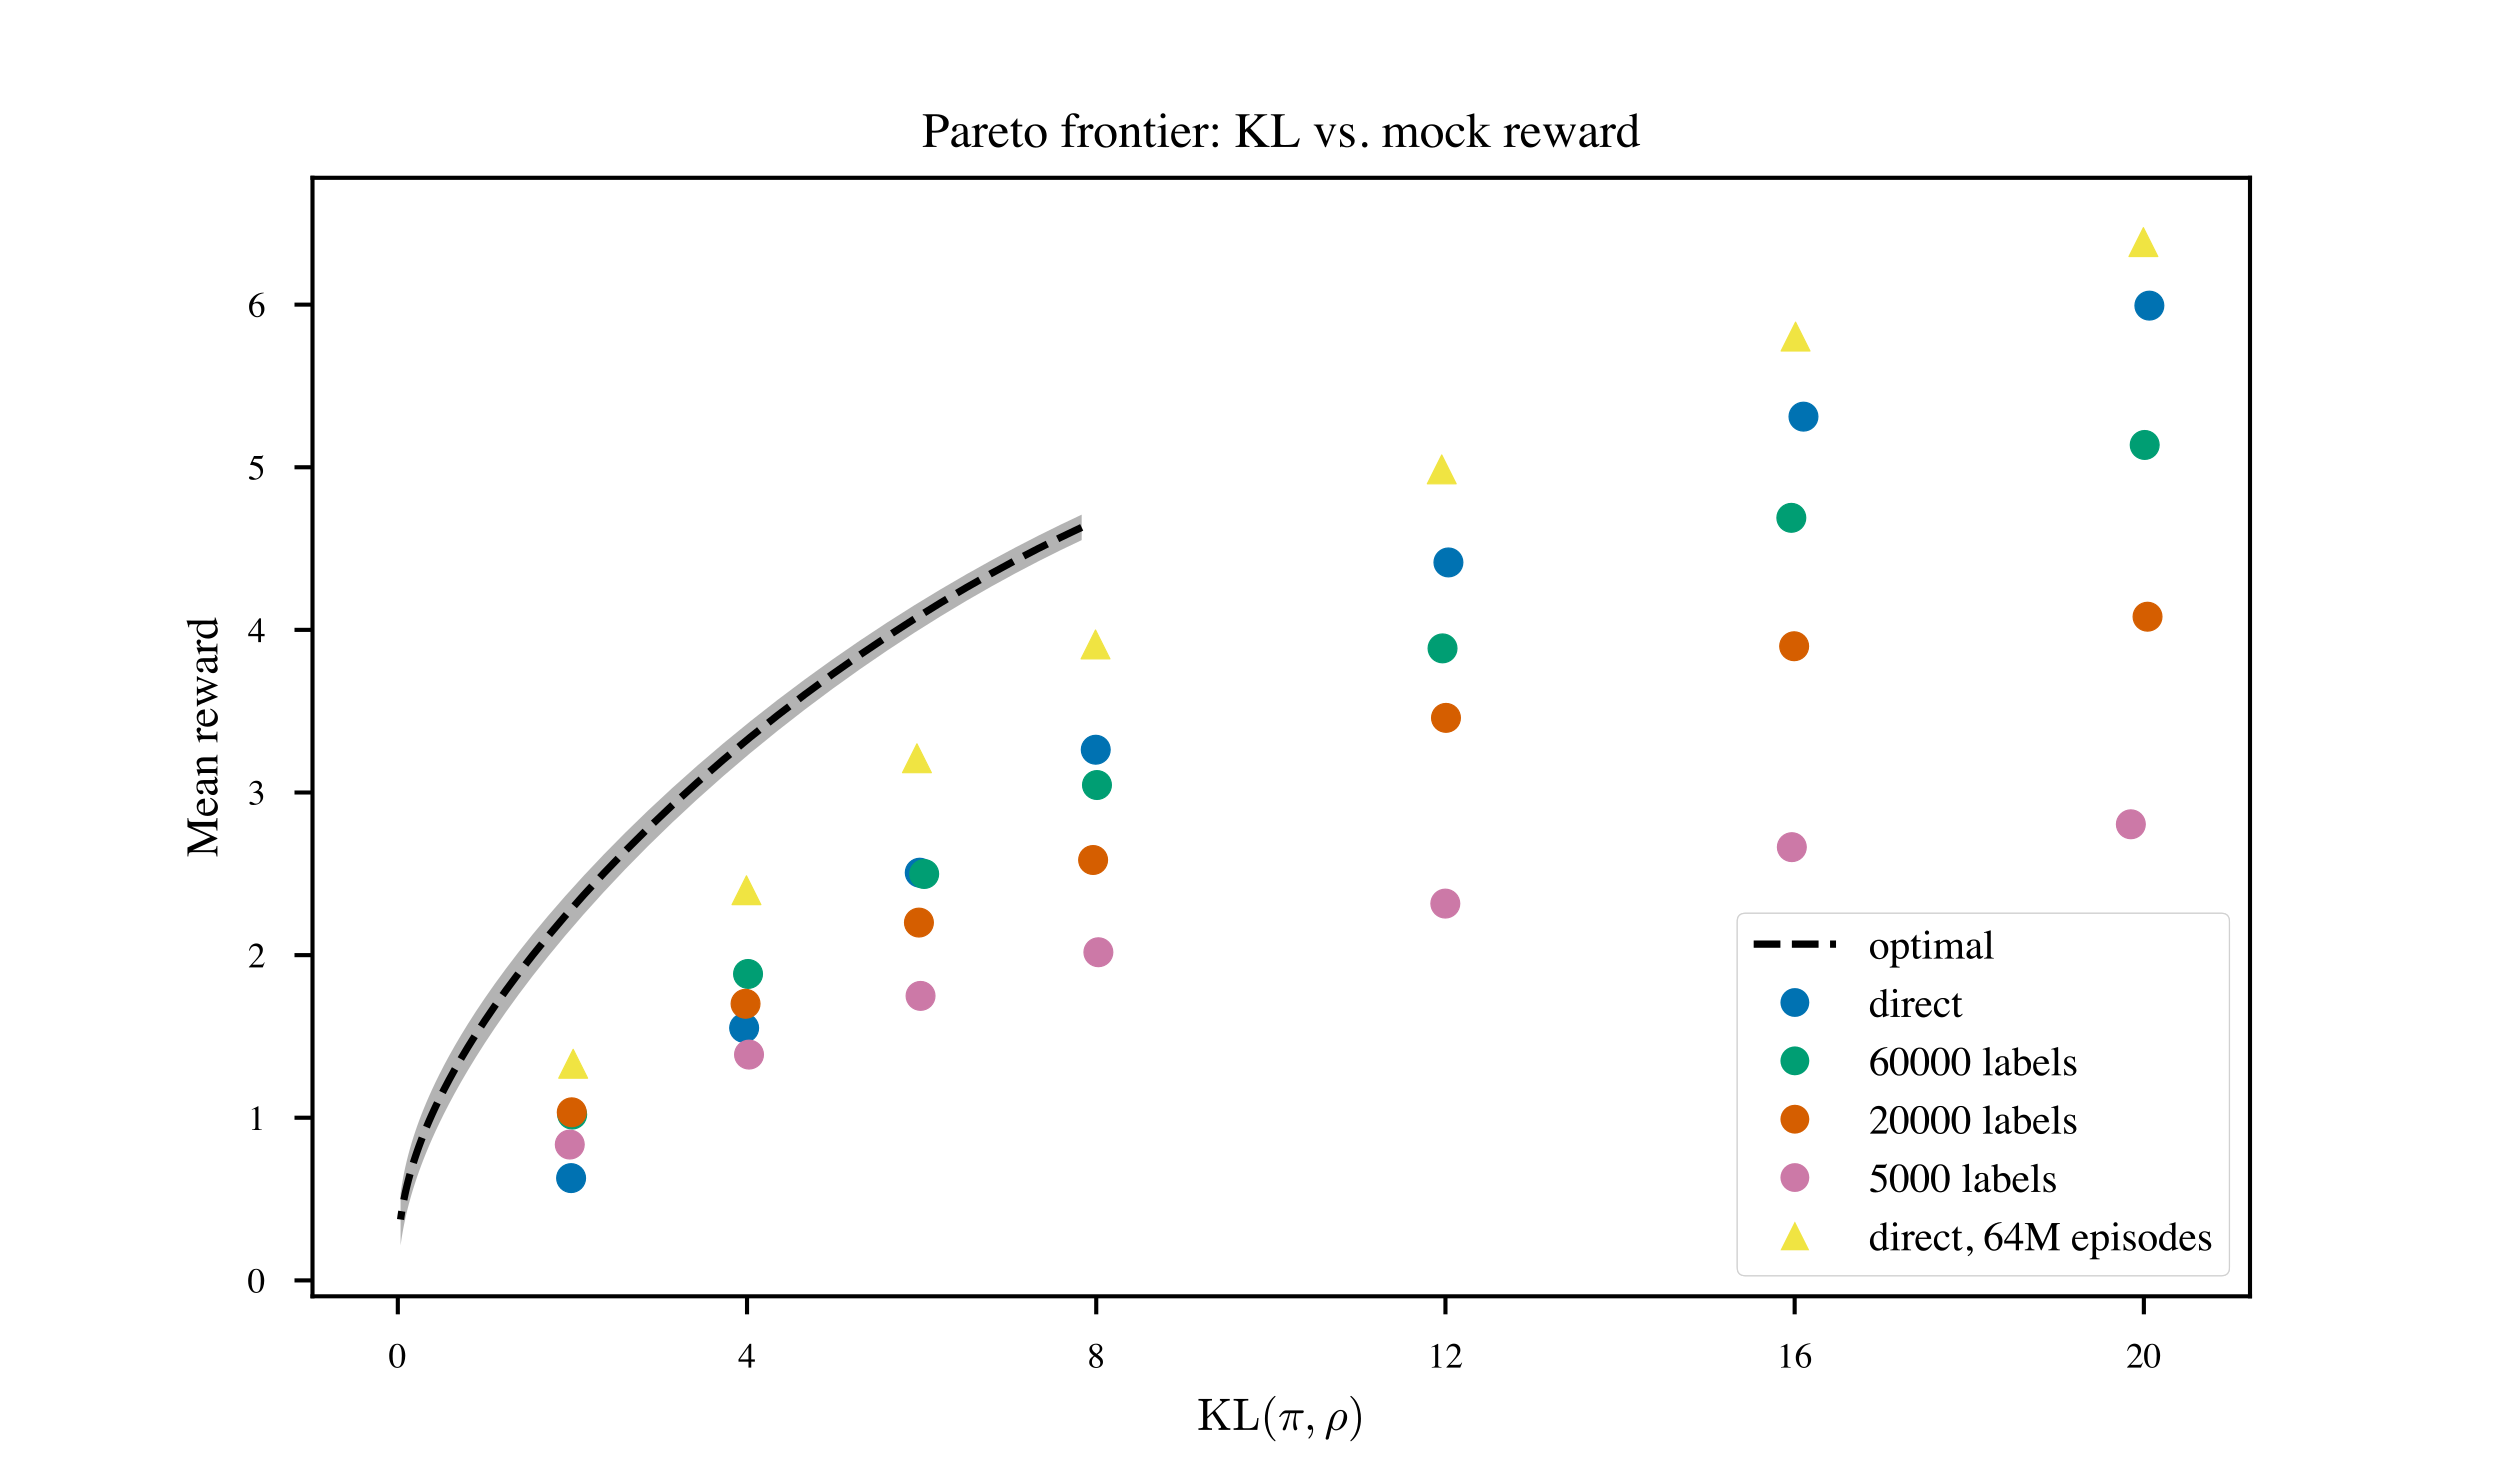 <?xml version="1.0" encoding="utf-8" standalone="no"?>
<!DOCTYPE svg PUBLIC "-//W3C//DTD SVG 1.1//EN"
  "http://www.w3.org/Graphics/SVG/1.1/DTD/svg11.dtd">
<!-- Created with matplotlib (https://matplotlib.org/) -->
<svg height="288pt" version="1.1" viewBox="0 0 486 288" width="486pt" xmlns="http://www.w3.org/2000/svg" xmlns:xlink="http://www.w3.org/1999/xlink">
 <defs>
  <style type="text/css">
*{stroke-linecap:butt;stroke-linejoin:round;white-space:pre;}
  </style>
 </defs>
 <g id="figure_1">
  <g id="patch_1">
   <path d="M 0 288 
L 486 288 
L 486 0 
L 0 0 
z
" style="fill:#ffffff;"/>
  </g>
  <g id="axes_1">
   <g id="patch_2">
    <path d="M 60.75 252 
L 437.4 252 
L 437.4 34.56 
L 60.75 34.56 
z
" style="fill:#ffffff;"/>
   </g>
   <g id="PolyCollection_1">
    <path clip-path="url(#pcade69a6f5)" d="M 210.279 100.047 
L 210.279 104.998 
L 206.181 106.955 
L 201.88 109.105 
L 197.385 111.458 
L 192.706 114.022 
L 187.859 116.801 
L 182.864 119.797 
L 177.741 123.01 
L 172.517 126.434 
L 167.216 130.065 
L 161.865 133.894 
L 156.496 137.908 
L 151.143 142.088 
L 145.844 146.411 
L 140.64 150.846 
L 135.571 155.36 
L 130.673 159.916 
L 125.984 164.475 
L 121.534 168.996 
L 117.35 173.437 
L 113.449 177.763 
L 109.845 181.94 
L 106.54 185.941 
L 103.535 189.744 
L 100.819 193.334 
L 98.38 196.704 
L 96.197 199.853 
L 94.249 202.786 
L 92.514 205.513 
L 90.971 208.045 
L 89.597 210.397 
L 88.375 212.581 
L 87.287 214.611 
L 86.317 216.499 
L 85.451 218.257 
L 84.677 219.896 
L 83.985 221.426 
L 83.365 222.858 
L 82.808 224.198 
L 82.307 225.455 
L 81.856 226.637 
L 81.45 227.748 
L 81.083 228.794 
L 80.752 229.782 
L 80.451 230.714 
L 80.179 231.596 
L 79.932 232.431 
L 79.708 233.223 
L 79.504 233.974 
L 79.319 234.686 
L 79.15 235.364 
L 78.996 236.008 
L 78.856 236.622 
L 78.727 237.206 
L 78.61 237.763 
L 78.504 238.294 
L 78.406 238.8 
L 78.316 239.284 
L 78.235 239.745 
L 78.16 240.186 
L 78.091 240.608 
L 78.029 241.011 
L 77.971 241.396 
L 77.919 241.764 
L 77.87 242.116 
L 77.87 232.027 
L 77.87 232.027 
L 77.919 231.677 
L 77.971 231.31 
L 78.029 230.928 
L 78.091 230.527 
L 78.16 230.109 
L 78.235 229.672 
L 78.316 229.215 
L 78.406 228.736 
L 78.504 228.236 
L 78.61 227.711 
L 78.727 227.162 
L 78.856 226.586 
L 78.996 225.983 
L 79.15 225.349 
L 79.319 224.684 
L 79.504 223.985 
L 79.708 223.25 
L 79.932 222.476 
L 80.179 221.661 
L 80.451 220.801 
L 80.752 219.893 
L 81.083 218.934 
L 81.45 217.918 
L 81.856 216.842 
L 82.307 215.7 
L 82.808 214.487 
L 83.365 213.195 
L 83.985 211.818 
L 84.677 210.349 
L 85.451 208.777 
L 86.317 207.094 
L 87.287 205.29 
L 88.375 203.353 
L 89.597 201.272 
L 90.971 199.034 
L 92.514 196.626 
L 94.249 194.037 
L 96.197 191.254 
L 98.38 188.268 
L 100.819 185.072 
L 103.535 181.664 
L 106.54 178.05 
L 109.845 174.242 
L 113.449 170.261 
L 117.35 166.133 
L 121.534 161.889 
L 125.984 157.565 
L 130.673 153.198 
L 135.571 148.828 
L 140.64 144.493 
L 145.844 140.229 
L 151.143 136.07 
L 156.496 132.045 
L 161.865 128.176 
L 167.216 124.483 
L 172.517 120.978 
L 177.741 117.668 
L 182.864 114.557 
L 187.859 111.647 
L 192.706 108.939 
L 197.385 106.431 
L 201.88 104.117 
L 206.181 101.992 
L 210.279 100.047 
z
" style="fill-opacity:0.3;"/>
   </g>
   <g id="PathCollection_1">
    <defs>
     <path d="M 0 2.8 
C 0.743 2.8 1.455 2.505 1.98 1.98 
C 2.505 1.455 2.8 0.743 2.8 0 
C 2.8 -0.743 2.505 -1.455 1.98 -1.98 
C 1.455 -2.505 0.743 -2.8 0 -2.8 
C -0.743 -2.8 -1.455 -2.505 -1.98 -1.98 
C -2.505 -1.455 -2.8 -0.743 -2.8 0 
C -2.8 0.743 -2.505 1.455 -1.98 1.98 
C -1.455 2.505 -0.743 2.8 0 2.8 
z
" id="mdfc8072be9" style="stroke:#0072b2;stroke-width:0.24;"/>
    </defs>
    <g clip-path="url(#pcade69a6f5)">
     <use style="fill:#0072b2;stroke:#0072b2;stroke-width:0.24;" x="111.022" xlink:href="#mdfc8072be9" y="229.023"/>
    </g>
   </g>
   <g id="PathCollection_2">
    <g clip-path="url(#pcade69a6f5)">
     <use style="fill:#0072b2;stroke:#0072b2;stroke-width:0.24;" x="144.661" xlink:href="#mdfc8072be9" y="199.833"/>
    </g>
   </g>
   <g id="PathCollection_3">
    <g clip-path="url(#pcade69a6f5)">
     <use style="fill:#0072b2;stroke:#0072b2;stroke-width:0.24;" x="178.798" xlink:href="#mdfc8072be9" y="169.65"/>
    </g>
   </g>
   <g id="PathCollection_4">
    <g clip-path="url(#pcade69a6f5)">
     <use style="fill:#0072b2;stroke:#0072b2;stroke-width:0.24;" x="213.013" xlink:href="#mdfc8072be9" y="145.746"/>
    </g>
   </g>
   <g id="PathCollection_5">
    <g clip-path="url(#pcade69a6f5)">
     <use style="fill:#0072b2;stroke:#0072b2;stroke-width:0.24;" x="281.573" xlink:href="#mdfc8072be9" y="109.338"/>
    </g>
   </g>
   <g id="PathCollection_6">
    <g clip-path="url(#pcade69a6f5)">
     <use style="fill:#0072b2;stroke:#0072b2;stroke-width:0.24;" x="350.595" xlink:href="#mdfc8072be9" y="80.995"/>
    </g>
   </g>
   <g id="PathCollection_7">
    <g clip-path="url(#pcade69a6f5)">
     <use style="fill:#0072b2;stroke:#0072b2;stroke-width:0.24;" x="417.838" xlink:href="#mdfc8072be9" y="59.414"/>
    </g>
   </g>
   <g id="PathCollection_8">
    <defs>
     <path d="M 0 2.8 
C 0.743 2.8 1.455 2.505 1.98 1.98 
C 2.505 1.455 2.8 0.743 2.8 0 
C 2.8 -0.743 2.505 -1.455 1.98 -1.98 
C 1.455 -2.505 0.743 -2.8 0 -2.8 
C -0.743 -2.8 -1.455 -2.505 -1.98 -1.98 
C -2.505 -1.455 -2.8 -0.743 -2.8 0 
C -2.8 0.743 -2.505 1.455 -1.98 1.98 
C -1.455 2.505 -0.743 2.8 0 2.8 
z
" id="m299ad50265" style="stroke:#009e73;stroke-width:0.24;"/>
    </defs>
    <g clip-path="url(#pcade69a6f5)">
     <use style="fill:#009e73;stroke:#009e73;stroke-width:0.24;" x="111.23" xlink:href="#m299ad50265" y="216.678"/>
    </g>
   </g>
   <g id="PathCollection_9">
    <defs>
     <path d="M 0 2.8 
C 0.743 2.8 1.455 2.505 1.98 1.98 
C 2.505 1.455 2.8 0.743 2.8 0 
C 2.8 -0.743 2.505 -1.455 1.98 -1.98 
C 1.455 -2.505 0.743 -2.8 0 -2.8 
C -0.743 -2.8 -1.455 -2.505 -1.98 -1.98 
C -2.505 -1.455 -2.8 -0.743 -2.8 0 
C -2.8 0.743 -2.505 1.455 -1.98 1.98 
C -1.455 2.505 -0.743 2.8 0 2.8 
z
" id="m20bdf0b668" style="stroke:#d55e00;stroke-width:0.24;"/>
    </defs>
    <g clip-path="url(#pcade69a6f5)">
     <use style="fill:#d55e00;stroke:#d55e00;stroke-width:0.24;" x="111.15" xlink:href="#m20bdf0b668" y="216.231"/>
    </g>
   </g>
   <g id="PathCollection_10">
    <defs>
     <path d="M 0 2.8 
C 0.743 2.8 1.455 2.505 1.98 1.98 
C 2.505 1.455 2.8 0.743 2.8 0 
C 2.8 -0.743 2.505 -1.455 1.98 -1.98 
C 1.455 -2.505 0.743 -2.8 0 -2.8 
C -0.743 -2.8 -1.455 -2.505 -1.98 -1.98 
C -2.505 -1.455 -2.8 -0.743 -2.8 0 
C -2.8 0.743 -2.505 1.455 -1.98 1.98 
C -1.455 2.505 -0.743 2.8 0 2.8 
z
" id="mc3a26d0510" style="stroke:#cc79a7;stroke-width:0.24;"/>
    </defs>
    <g clip-path="url(#pcade69a6f5)">
     <use style="fill:#cc79a7;stroke:#cc79a7;stroke-width:0.24;" x="110.764" xlink:href="#mc3a26d0510" y="222.502"/>
    </g>
   </g>
   <g id="PathCollection_11">
    <g clip-path="url(#pcade69a6f5)">
     <use style="fill:#009e73;stroke:#009e73;stroke-width:0.24;" x="145.419" xlink:href="#m299ad50265" y="189.34"/>
    </g>
   </g>
   <g id="PathCollection_12">
    <g clip-path="url(#pcade69a6f5)">
     <use style="fill:#d55e00;stroke:#d55e00;stroke-width:0.24;" x="144.935" xlink:href="#m20bdf0b668" y="195.132"/>
    </g>
   </g>
   <g id="PathCollection_13">
    <g clip-path="url(#pcade69a6f5)">
     <use style="fill:#cc79a7;stroke:#cc79a7;stroke-width:0.24;" x="145.61" xlink:href="#mc3a26d0510" y="205.012"/>
    </g>
   </g>
   <g id="PathCollection_14">
    <g clip-path="url(#pcade69a6f5)">
     <use style="fill:#009e73;stroke:#009e73;stroke-width:0.24;" x="179.66" xlink:href="#m299ad50265" y="169.905"/>
    </g>
   </g>
   <g id="PathCollection_15">
    <g clip-path="url(#pcade69a6f5)">
     <use style="fill:#d55e00;stroke:#d55e00;stroke-width:0.24;" x="178.641" xlink:href="#m20bdf0b668" y="179.35"/>
    </g>
   </g>
   <g id="PathCollection_16">
    <g clip-path="url(#pcade69a6f5)">
     <use style="fill:#cc79a7;stroke:#cc79a7;stroke-width:0.24;" x="178.955" xlink:href="#mc3a26d0510" y="193.602"/>
    </g>
   </g>
   <g id="PathCollection_17">
    <g clip-path="url(#pcade69a6f5)">
     <use style="fill:#009e73;stroke:#009e73;stroke-width:0.24;" x="213.252" xlink:href="#m299ad50265" y="152.61"/>
    </g>
   </g>
   <g id="PathCollection_18">
    <g clip-path="url(#pcade69a6f5)">
     <use style="fill:#d55e00;stroke:#d55e00;stroke-width:0.24;" x="212.501" xlink:href="#m20bdf0b668" y="167.184"/>
    </g>
   </g>
   <g id="PathCollection_19">
    <g clip-path="url(#pcade69a6f5)">
     <use style="fill:#cc79a7;stroke:#cc79a7;stroke-width:0.24;" x="213.524" xlink:href="#mc3a26d0510" y="185.116"/>
    </g>
   </g>
   <g id="PathCollection_20">
    <g clip-path="url(#pcade69a6f5)">
     <use style="fill:#009e73;stroke:#009e73;stroke-width:0.24;" x="280.429" xlink:href="#m299ad50265" y="126.044"/>
    </g>
   </g>
   <g id="PathCollection_21">
    <g clip-path="url(#pcade69a6f5)">
     <use style="fill:#d55e00;stroke:#d55e00;stroke-width:0.24;" x="281.099" xlink:href="#m20bdf0b668" y="139.555"/>
    </g>
   </g>
   <g id="PathCollection_22">
    <g clip-path="url(#pcade69a6f5)">
     <use style="fill:#cc79a7;stroke:#cc79a7;stroke-width:0.24;" x="280.969" xlink:href="#mc3a26d0510" y="175.657"/>
    </g>
   </g>
   <g id="PathCollection_23">
    <g clip-path="url(#pcade69a6f5)">
     <use style="fill:#009e73;stroke:#009e73;stroke-width:0.24;" x="348.234" xlink:href="#m299ad50265" y="100.667"/>
    </g>
   </g>
   <g id="PathCollection_24">
    <g clip-path="url(#pcade69a6f5)">
     <use style="fill:#d55e00;stroke:#d55e00;stroke-width:0.24;" x="348.782" xlink:href="#m20bdf0b668" y="125.628"/>
    </g>
   </g>
   <g id="PathCollection_25">
    <g clip-path="url(#pcade69a6f5)">
     <use style="fill:#cc79a7;stroke:#cc79a7;stroke-width:0.24;" x="348.332" xlink:href="#mc3a26d0510" y="164.687"/>
    </g>
   </g>
   <g id="PathCollection_26">
    <g clip-path="url(#pcade69a6f5)">
     <use style="fill:#009e73;stroke:#009e73;stroke-width:0.24;" x="416.93" xlink:href="#m299ad50265" y="86.5"/>
    </g>
   </g>
   <g id="PathCollection_27">
    <g clip-path="url(#pcade69a6f5)">
     <use style="fill:#d55e00;stroke:#d55e00;stroke-width:0.24;" x="417.481" xlink:href="#m20bdf0b668" y="119.887"/>
    </g>
   </g>
   <g id="PathCollection_28">
    <g clip-path="url(#pcade69a6f5)">
     <use style="fill:#cc79a7;stroke:#cc79a7;stroke-width:0.24;" x="414.236" xlink:href="#mc3a26d0510" y="160.241"/>
    </g>
   </g>
   <g id="PathCollection_29">
    <defs>
     <path d="M 0 -2.8 
L -2.8 2.8 
L 2.8 2.8 
z
" id="m918f5a7938" style="stroke:#f0e442;stroke-width:0.24;"/>
    </defs>
    <g clip-path="url(#pcade69a6f5)">
     <use style="fill:#f0e442;stroke:#f0e442;stroke-width:0.24;" x="111.424" xlink:href="#m918f5a7938" y="206.794"/>
    </g>
   </g>
   <g id="PathCollection_30">
    <g clip-path="url(#pcade69a6f5)">
     <use style="fill:#f0e442;stroke:#f0e442;stroke-width:0.24;" x="145.112" xlink:href="#m918f5a7938" y="173.064"/>
    </g>
   </g>
   <g id="PathCollection_31">
    <g clip-path="url(#pcade69a6f5)">
     <use style="fill:#f0e442;stroke:#f0e442;stroke-width:0.24;" x="178.252" xlink:href="#m918f5a7938" y="147.405"/>
    </g>
   </g>
   <g id="PathCollection_32">
    <g clip-path="url(#pcade69a6f5)">
     <use style="fill:#f0e442;stroke:#f0e442;stroke-width:0.24;" x="212.969" xlink:href="#m918f5a7938" y="125.28"/>
    </g>
   </g>
   <g id="PathCollection_33">
    <g clip-path="url(#pcade69a6f5)">
     <use style="fill:#f0e442;stroke:#f0e442;stroke-width:0.24;" x="280.274" xlink:href="#m918f5a7938" y="91.25"/>
    </g>
   </g>
   <g id="PathCollection_34">
    <g clip-path="url(#pcade69a6f5)">
     <use style="fill:#f0e442;stroke:#f0e442;stroke-width:0.24;" x="349.057" xlink:href="#m918f5a7938" y="65.431"/>
    </g>
   </g>
   <g id="PathCollection_35">
    <g clip-path="url(#pcade69a6f5)">
     <use style="fill:#f0e442;stroke:#f0e442;stroke-width:0.24;" x="416.676" xlink:href="#m918f5a7938" y="47.064"/>
    </g>
   </g>
   <g id="matplotlib.axis_1">
    <g id="xtick_1">
     <g id="line2d_1">
      <defs>
       <path d="M 0 0 
L 0 3.5 
" id="m9757cb522f" style="stroke:#000000;stroke-width:0.8;"/>
      </defs>
      <g>
       <use style="stroke:#000000;stroke-width:0.8;" x="77.336" xlink:href="#m9757cb522f" y="252"/>
      </g>
     </g>
     <g id="text_1">
      <!-- 0 -->
      <defs>
       <path d="M 23.922 1.812 
Q 31.109 1.812 33.781 9.672 
Q 36.469 17.531 36.469 32.422 
Q 36.469 44.281 34.859 51.375 
Q 31.844 64.547 23.531 64.547 
Q 15.234 64.547 12.156 50.984 
Q 10.547 43.75 10.547 31.938 
Q 10.547 20.844 12.203 14.203 
Q 15.328 1.812 23.922 1.812 
z
M 23.781 67.188 
Q 35.016 67.188 41.219 55.422 
Q 46.141 45.906 46.141 33.547 
Q 46.141 23.828 43.109 15.234 
Q 37.406 -0.922 23.344 -0.922 
Q 13.719 -0.922 7.516 7.812 
Q 0.875 17.141 0.875 33.156 
Q 0.875 45.75 5.328 54.828 
Q 11.328 67.188 23.781 67.188 
z
" id="Times-Roman-48"/>
      </defs>
      <g transform="translate(75.601 265.858)scale(0.069 -0.069)">
       <use xlink:href="#Times-Roman-48"/>
      </g>
     </g>
    </g>
    <g id="xtick_2">
     <g id="line2d_2">
      <g>
       <use style="stroke:#000000;stroke-width:0.8;" x="145.222" xlink:href="#m9757cb522f" y="252"/>
      </g>
     </g>
     <g id="text_2">
      <!-- 4 -->
      <defs>
       <path d="M 29.156 57.031 
L 5.172 23.141 
L 29.156 23.141 
z
M 32.375 67.094 
L 37.016 67.094 
L 37.016 23.141 
L 47.219 23.141 
L 47.219 16.656 
L 37.016 16.656 
L 37.016 0 
L 29.25 0 
L 29.25 16.656 
L 1.125 16.656 
L 1.125 23.141 
z
" id="Times-Roman-52"/>
      </defs>
      <g transform="translate(143.487 265.858)scale(0.069 -0.069)">
       <use xlink:href="#Times-Roman-52"/>
      </g>
     </g>
    </g>
    <g id="xtick_3">
     <g id="line2d_3">
      <g>
       <use style="stroke:#000000;stroke-width:0.8;" x="213.109" xlink:href="#m9757cb522f" y="252"/>
      </g>
     </g>
     <g id="text_3">
      <!-- 8 -->
      <defs>
       <path d="M 25.141 1.656 
Q 30.766 1.656 33.641 4.781 
Q 36.531 7.906 36.531 12.594 
Q 36.531 17.922 33.469 21.219 
Q 30.422 24.516 20.953 31.203 
Q 16.75 28.562 14.844 24.359 
Q 12.938 20.172 12.938 16.266 
Q 12.938 9.578 16.375 5.609 
Q 19.828 1.656 25.141 1.656 
z
M 25.781 38.969 
Q 30.375 42.188 32.125 44.391 
Q 35.156 48.141 35.156 53.469 
Q 35.156 58.109 32.297 61.344 
Q 29.438 64.594 23.641 64.594 
Q 19.141 64.594 16.203 61.766 
Q 13.281 58.938 13.281 54.891 
Q 13.281 50.297 16.719 46.359 
Q 20.172 42.438 25.781 38.969 
z
M 18.266 33.297 
Q 11.812 38.484 9.469 41.547 
Q 5.859 46.234 5.859 51.906 
Q 5.859 58.344 11.203 62.828 
Q 16.547 67.328 25.094 67.328 
Q 32.953 67.328 37.594 63.078 
Q 42.234 58.844 42.234 53.219 
Q 42.234 47.516 37.5 42.969 
Q 34.766 40.375 28.656 37.016 
Q 36.969 30.859 40.547 26.297 
Q 44.141 21.734 44.141 15.531 
Q 44.141 8.5 38.844 3.703 
Q 33.547 -1.078 24.656 -1.078 
Q 16.703 -1.078 11.016 3.344 
Q 5.328 7.766 5.328 14.984 
Q 5.328 21.188 9.281 25.922 
Q 11.859 29 18.266 33.297 
z
" id="Times-Roman-56"/>
      </defs>
      <g transform="translate(211.374 265.858)scale(0.069 -0.069)">
       <use xlink:href="#Times-Roman-56"/>
      </g>
     </g>
    </g>
    <g id="xtick_4">
     <g id="line2d_4">
      <g>
       <use style="stroke:#000000;stroke-width:0.8;" x="280.995" xlink:href="#m9757cb522f" y="252"/>
      </g>
     </g>
     <g id="text_4">
      <!-- 12 -->
      <defs>
       <path d="M 29.594 67.094 
Q 29.781 66.844 29.797 66.719 
Q 29.828 66.609 29.828 66.156 
L 29.828 7.375 
Q 29.828 3.609 31.828 2.578 
Q 33.844 1.562 39.312 1.375 
L 39.312 0 
L 11.766 0 
L 11.766 1.469 
Q 17.672 1.766 19.484 3.078 
Q 21.297 4.391 21.297 8.797 
L 21.297 54 
Q 21.297 56.344 20.703 57.562 
Q 20.125 58.797 18.172 58.797 
Q 16.891 58.797 14.859 58.078 
Q 12.844 57.375 11.078 56.594 
L 11.078 57.953 
L 29 67.094 
L 29.594 67.094 
z
" id="Times-Roman-49"/>
       <path d="M 2.984 1.125 
Q 20.844 19.672 27.234 28.359 
Q 33.641 37.062 33.641 45.312 
Q 33.641 52.547 29.734 56.328 
Q 25.828 60.109 20.406 60.109 
Q 13.719 60.109 9.578 55.219 
Q 7.281 52.547 5.172 46.969 
L 3.078 47.406 
Q 5.516 58.641 11.344 63.016 
Q 17.188 67.391 23.875 67.391 
Q 32.125 67.391 37.219 62.188 
Q 42.328 56.984 42.328 49.469 
Q 42.328 41.453 36.812 34.031 
Q 31.297 26.609 12.844 7.625 
L 35.25 7.625 
Q 39.938 7.625 41.844 8.734 
Q 43.75 9.859 46.141 14.203 
L 47.406 13.625 
L 42 0 
L 2.984 0 
z
" id="Times-Roman-50"/>
      </defs>
      <g transform="translate(277.525 265.858)scale(0.069 -0.069)">
       <use xlink:href="#Times-Roman-49"/>
       <use x="50" xlink:href="#Times-Roman-50"/>
      </g>
     </g>
    </g>
    <g id="xtick_5">
     <g id="line2d_5">
      <g>
       <use style="stroke:#000000;stroke-width:0.8;" x="348.881" xlink:href="#m9757cb522f" y="252"/>
      </g>
     </g>
     <g id="text_5">
      <!-- 16 -->
      <defs>
       <path d="M 46.781 22.219 
Q 46.781 13.281 41.031 6.094 
Q 35.297 -1.078 26.125 -1.078 
Q 17.531 -1.078 10.469 6.984 
Q 3.422 15.047 3.422 28.422 
Q 3.422 45.656 17.094 58.016 
Q 29.297 68.359 44.531 68.359 
L 44.781 66.75 
Q 38.672 65.625 34.25 63.688 
Q 29.828 61.766 26.375 58.297 
Q 22.797 54.781 19.672 49.359 
Q 16.547 43.953 15.375 38.625 
Q 18.406 40.484 20.609 41.359 
Q 24.516 42.922 28.469 42.922 
Q 36.234 42.922 41.5 37.547 
Q 46.781 32.172 46.781 22.219 
z
M 37.844 18.453 
Q 37.844 24.953 35.797 29.984 
Q 32.375 38.375 24.172 38.375 
Q 16.609 38.375 14.109 33.891 
Q 12.641 31.25 12.641 25.094 
Q 12.641 17.141 16.031 9.516 
Q 19.438 1.906 26.766 1.906 
Q 32.562 1.906 35.203 6.859 
Q 37.844 11.812 37.844 18.453 
z
" id="Times-Roman-54"/>
      </defs>
      <g transform="translate(345.411 265.858)scale(0.069 -0.069)">
       <use xlink:href="#Times-Roman-49"/>
       <use x="50" xlink:href="#Times-Roman-54"/>
      </g>
     </g>
    </g>
    <g id="xtick_6">
     <g id="line2d_6">
      <g>
       <use style="stroke:#000000;stroke-width:0.8;" x="416.768" xlink:href="#m9757cb522f" y="252"/>
      </g>
     </g>
     <g id="text_6">
      <!-- 20 -->
      <g transform="translate(413.298 265.858)scale(0.069 -0.069)">
       <use xlink:href="#Times-Roman-50"/>
       <use x="50" xlink:href="#Times-Roman-48"/>
      </g>
     </g>
    </g>
    <g id="text_7">
     <!-- $\operatorname{KL}(\pi,\rho)$ -->
     <defs>
      <path d="M 3.078 0 
L 3.078 3.516 
Q 13.375 3.516 13.375 6.688 
L 13.375 61.625 
Q 13.375 64.797 3.078 64.797 
L 3.078 68.312 
L 33.016 68.312 
L 33.016 64.797 
Q 22.703 64.797 22.703 61.625 
L 22.703 29.203 
L 53.609 58.891 
Q 54.891 60.25 54.891 61.625 
Q 54.891 63.188 53.547 63.984 
Q 52.203 64.797 50.484 64.797 
L 50.484 68.312 
L 72.219 68.312 
L 72.219 64.797 
Q 64.016 64.797 57.812 58.891 
L 40.094 41.891 
L 62.016 9.422 
Q 64.703 5.469 66.719 4.484 
Q 68.75 3.516 73.578 3.516 
L 73.578 0 
L 47.406 0 
L 47.406 3.516 
Q 49.812 3.516 51.438 4 
Q 53.078 4.5 53.078 6.297 
Q 53.078 7.516 51.812 9.422 
L 33.891 35.984 
L 22.703 25.203 
L 22.703 6.688 
Q 22.703 3.516 33.016 3.516 
L 33.016 0 
z
" id="Cmr10-75"/>
      <path d="M 3.078 0 
L 3.078 3.516 
Q 13.375 3.516 13.375 6.688 
L 13.375 61.625 
Q 13.375 64.797 3.078 64.797 
L 3.078 68.312 
L 35.5 68.312 
L 35.5 64.797 
Q 22.703 64.797 22.703 61.625 
L 22.703 6.688 
Q 22.703 4.547 23.922 4.031 
Q 25.141 3.516 27.781 3.516 
L 35.5 3.516 
Q 42.969 3.516 47.016 6.25 
Q 51.078 8.984 52.75 13.688 
Q 54.438 18.406 55.328 26.219 
L 58.203 26.219 
L 55.422 0 
z
" id="Cmr10-76"/>
      <path d="M 31 -24.812 
Q 25.438 -20.406 21.406 -14.719 
Q 17.391 -9.031 14.812 -2.578 
Q 12.25 3.859 10.984 10.891 
Q 9.719 17.922 9.719 25 
Q 9.719 32.172 10.984 39.203 
Q 12.25 46.234 14.859 52.734 
Q 17.484 59.234 21.531 64.891 
Q 25.594 70.562 31 74.812 
Q 31 75 31.5 75 
L 32.422 75 
Q 32.719 75 32.953 74.734 
Q 33.203 74.469 33.203 74.125 
Q 33.203 73.688 33.016 73.484 
Q 28.125 68.703 24.875 63.234 
Q 21.625 57.766 19.641 51.578 
Q 17.672 45.406 16.797 38.781 
Q 15.922 32.172 15.922 25 
Q 15.922 -6.781 32.906 -23.297 
Q 33.203 -23.578 33.203 -24.125 
Q 33.203 -24.359 32.938 -24.672 
Q 32.672 -25 32.422 -25 
L 31.5 -25 
Q 31 -25 31 -24.812 
z
" id="Cmr10-40"/>
      <path d="M 10.109 1.703 
Q 10.109 2.25 10.5 3.328 
Q 13.281 9.125 15.688 14.719 
Q 18.109 20.312 20.031 25.609 
Q 21.969 30.906 23.578 36.922 
L 17.188 36.922 
Q 13.531 36.922 10.344 34.625 
Q 7.172 32.328 5.078 28.812 
Q 4.891 28.422 4.5 28.422 
L 3.328 28.422 
Q 2.391 28.422 2.391 29.391 
Q 2.391 29.594 2.594 29.984 
Q 5.859 35.547 9.594 39.328 
Q 13.328 43.109 18.016 43.109 
L 54.297 43.109 
Q 55.328 43.109 56.047 42.422 
Q 56.781 41.75 56.781 40.578 
Q 56.781 39.109 55.734 38.016 
Q 54.688 36.922 53.219 36.922 
L 40.484 36.922 
Q 38.875 29.047 38.719 21.578 
Q 38.719 11.969 42.094 4.203 
Q 42.391 3.609 42.391 2.984 
Q 42.391 1.906 41.75 0.969 
Q 41.109 0.047 40.109 -0.531 
Q 39.109 -1.125 37.984 -1.125 
Q 35.359 -1.125 34.375 3.172 
Q 33.406 7.469 33.406 11.531 
Q 33.406 17.234 34.375 22.531 
Q 35.359 27.828 37.5 36.922 
L 26.609 36.922 
Q 18.703 4.891 17.094 1.609 
Q 15.672 -1.125 13.188 -1.125 
Q 11.969 -1.125 11.031 -0.312 
Q 10.109 0.484 10.109 1.703 
z
" id="Cmmi10-188"/>
      <path d="M 9.906 -18.016 
Q 9.906 -17.578 10.297 -17.188 
Q 13.922 -13.719 15.922 -9.172 
Q 17.922 -4.641 17.922 0.391 
L 17.922 1.609 
Q 16.312 0 13.922 0 
Q 11.625 0 10.016 1.609 
Q 8.406 3.219 8.406 5.516 
Q 8.406 7.859 10.016 9.422 
Q 11.625 10.984 13.922 10.984 
Q 17.484 10.984 19 7.688 
Q 20.516 4.391 20.516 0.391 
Q 20.516 -5.172 18.281 -10.172 
Q 16.062 -15.188 12.016 -19.188 
Q 11.625 -19.391 11.375 -19.391 
Q 10.891 -19.391 10.391 -18.938 
Q 9.906 -18.5 9.906 -18.016 
z
" id="Cmmi10-59"/>
      <path d="M 2.781 -18.797 
Q 2.781 -18.219 2.875 -18.016 
L 12.797 21.922 
Q 14.203 27.297 17.641 32.438 
Q 21.094 37.594 25.969 40.891 
Q 30.859 44.188 36.281 44.188 
Q 40.625 44.188 43.875 41.922 
Q 47.125 39.656 48.75 35.969 
Q 50.391 32.281 50.391 27.875 
Q 50.391 23.047 48.406 17.875 
Q 46.438 12.703 42.938 8.406 
Q 39.453 4.109 34.906 1.484 
Q 30.375 -1.125 25.391 -1.125 
Q 22.469 -1.125 19.875 0.609 
Q 17.281 2.344 15.828 5.172 
L 9.906 -18.406 
Q 9.625 -19.828 8.453 -20.703 
Q 7.281 -21.578 5.812 -21.578 
Q 4.594 -21.578 3.688 -20.812 
Q 2.781 -20.062 2.781 -18.797 
z
M 25.594 1.516 
Q 30.906 1.516 34.828 6.953 
Q 38.766 12.406 40.844 19.75 
Q 42.922 27.094 42.922 32.172 
Q 42.922 35.984 41.25 38.797 
Q 39.594 41.609 36.078 41.609 
Q 31.734 41.609 28.406 38.312 
Q 25.094 35.016 23.094 30.562 
Q 21.094 26.125 19.828 21.297 
L 17.094 10.109 
Q 17.719 6.5 19.938 4 
Q 22.172 1.516 25.594 1.516 
z
" id="Cmmi10-189"/>
      <path d="M 6.5 -25 
Q 5.609 -25 5.609 -24.125 
Q 5.609 -23.688 5.812 -23.484 
Q 22.906 -6.781 22.906 25 
Q 22.906 56.781 6 73.297 
Q 5.609 73.531 5.609 74.125 
Q 5.609 74.469 5.875 74.734 
Q 6.156 75 6.5 75 
L 7.422 75 
Q 7.719 75 7.906 74.812 
Q 15.094 69.141 19.875 61.031 
Q 24.656 52.938 26.875 43.75 
Q 29.109 34.578 29.109 25 
Q 29.109 17.922 27.906 11.062 
Q 26.703 4.203 24.094 -2.453 
Q 21.484 -9.125 17.484 -14.766 
Q 13.484 -20.406 7.906 -24.812 
Q 7.719 -25 7.422 -25 
z
" id="Cmr10-41"/>
     </defs>
     <g transform="translate(232.707 277.97)scale(0.088 -0.088)">
      <use xlink:href="#Cmr10-75"/>
      <use transform="translate(77.686 0)" xlink:href="#Cmr10-76"/>
      <use transform="translate(140.186 0)" xlink:href="#Cmr10-40"/>
      <use transform="translate(179.004 0)" xlink:href="#Cmmi10-188"/>
      <use transform="translate(235.986 0)" xlink:href="#Cmmi10-59"/>
      <use transform="translate(281.23 0)" xlink:href="#Cmmi10-189"/>
      <use transform="translate(332.939 0)" xlink:href="#Cmr10-41"/>
     </g>
    </g>
   </g>
   <g id="matplotlib.axis_2">
    <g id="ytick_1">
     <g id="line2d_7">
      <defs>
       <path d="M 0 0 
L -3.5 0 
" id="mf99eaa625f" style="stroke:#000000;stroke-width:0.8;"/>
      </defs>
      <g>
       <use style="stroke:#000000;stroke-width:0.8;" x="60.75" xlink:href="#mf99eaa625f" y="248.906"/>
      </g>
     </g>
     <g id="text_8">
      <!-- 0 -->
      <g transform="translate(48.18 251.285)scale(0.069 -0.069)">
       <use xlink:href="#Times-Roman-48"/>
      </g>
     </g>
    </g>
    <g id="ytick_2">
     <g id="line2d_8">
      <g>
       <use style="stroke:#000000;stroke-width:0.8;" x="60.75" xlink:href="#mf99eaa625f" y="217.292"/>
      </g>
     </g>
     <g id="text_9">
      <!-- 1 -->
      <g transform="translate(48.18 219.671)scale(0.069 -0.069)">
       <use xlink:href="#Times-Roman-49"/>
      </g>
     </g>
    </g>
    <g id="ytick_3">
     <g id="line2d_9">
      <g>
       <use style="stroke:#000000;stroke-width:0.8;" x="60.75" xlink:href="#mf99eaa625f" y="185.677"/>
      </g>
     </g>
     <g id="text_10">
      <!-- 2 -->
      <g transform="translate(48.18 188.056)scale(0.069 -0.069)">
       <use xlink:href="#Times-Roman-50"/>
      </g>
     </g>
    </g>
    <g id="ytick_4">
     <g id="line2d_10">
      <g>
       <use style="stroke:#000000;stroke-width:0.8;" x="60.75" xlink:href="#mf99eaa625f" y="154.063"/>
      </g>
     </g>
     <g id="text_11">
      <!-- 3 -->
      <defs>
       <path d="M 7.766 8.5 
Q 10.453 8.5 14.859 5.719 
Q 19.281 2.938 22.359 2.938 
Q 29.203 2.938 32.516 7.547 
Q 35.844 12.156 35.844 17.578 
Q 35.844 22.797 33.156 26.766 
Q 28.609 33.453 17.828 33.453 
Q 17.188 33.453 16.594 33.422 
Q 16.016 33.406 15.234 33.297 
L 15.141 34.578 
Q 22.953 37.406 27.438 41.062 
Q 31.938 44.734 31.938 50.734 
Q 31.938 56.062 28.391 58.844 
Q 24.859 61.625 20.312 61.625 
Q 14.938 61.625 10.844 57.672 
Q 8.594 55.516 6 51.031 
L 4.5 51.375 
Q 6.453 58.797 11.766 63.234 
Q 17.094 67.672 24.078 67.672 
Q 31.547 67.672 35.625 63.562 
Q 39.703 59.469 39.703 54.109 
Q 39.703 49.359 36.328 45.406 
Q 34.422 43.172 30.422 40.375 
Q 35.109 38.375 37.938 35.688 
Q 43.266 30.562 43.266 22.703 
Q 43.266 13.422 35.953 6.344 
Q 28.656 -0.734 15.188 -0.734 
Q 9.188 -0.734 6.766 1.047 
Q 4.344 2.828 4.344 4.891 
Q 4.344 6.156 5.141 7.328 
Q 5.953 8.5 7.766 8.5 
z
" id="Times-Roman-51"/>
      </defs>
      <g transform="translate(48.18 156.442)scale(0.069 -0.069)">
       <use xlink:href="#Times-Roman-51"/>
      </g>
     </g>
    </g>
    <g id="ytick_5">
     <g id="line2d_11">
      <g>
       <use style="stroke:#000000;stroke-width:0.8;" x="60.75" xlink:href="#mf99eaa625f" y="122.449"/>
      </g>
     </g>
     <g id="text_12">
      <!-- 4 -->
      <g transform="translate(48.18 124.828)scale(0.069 -0.069)">
       <use xlink:href="#Times-Roman-52"/>
      </g>
     </g>
    </g>
    <g id="ytick_6">
     <g id="line2d_12">
      <g>
       <use style="stroke:#000000;stroke-width:0.8;" x="60.75" xlink:href="#mf99eaa625f" y="90.834"/>
      </g>
     </g>
     <g id="text_13">
      <!-- 5 -->
      <defs>
       <path d="M 7.469 8.938 
Q 10.25 8.938 14.766 5.781 
Q 19.281 2.641 21.734 2.641 
Q 27.344 2.641 31.547 7.594 
Q 35.75 12.547 35.75 19.781 
Q 35.75 32.422 22.266 37.984 
Q 14.797 41.062 8.344 41.062 
Q 7.281 41.062 7 41.141 
Q 6.734 41.219 6.344 41.656 
Q 6.453 42.047 6.516 42.312 
Q 6.594 42.578 6.688 42.828 
L 17.328 66.156 
L 38.281 66.156 
Q 39.844 66.156 40.688 66.688 
Q 41.547 67.234 42.922 68.703 
L 43.703 68.016 
L 39.891 58.984 
Q 39.703 58.547 38.812 58.422 
Q 37.938 58.297 36.922 58.297 
L 18.016 58.297 
L 13.875 49.75 
Q 21.875 48.391 25.594 47.172 
Q 31.688 45.125 35.797 41.109 
Q 39.312 37.641 41.109 33.312 
Q 42.922 29 42.922 24.172 
Q 42.922 13.375 35.234 6.141 
Q 27.547 -1.078 15.766 -1.078 
Q 10.984 -1.078 8.062 -0.141 
Q 3.172 1.375 3.172 5.281 
Q 3.172 6.734 4.219 7.828 
Q 5.281 8.938 7.469 8.938 
z
" id="Times-Roman-53"/>
      </defs>
      <g transform="translate(48.18 93.213)scale(0.069 -0.069)">
       <use xlink:href="#Times-Roman-53"/>
      </g>
     </g>
    </g>
    <g id="ytick_7">
     <g id="line2d_13">
      <g>
       <use style="stroke:#000000;stroke-width:0.8;" x="60.75" xlink:href="#mf99eaa625f" y="59.22"/>
      </g>
     </g>
     <g id="text_14">
      <!-- 6 -->
      <g transform="translate(48.18 61.599)scale(0.069 -0.069)">
       <use xlink:href="#Times-Roman-54"/>
      </g>
     </g>
    </g>
    <g id="text_15">
     <!-- Mean reward -->
     <defs>
      <path d="M 1.125 1.812 
Q 7.328 2.438 9.078 4.609 
Q 10.844 6.781 10.844 14.703 
L 10.844 55.328 
Q 10.844 60.75 9.125 62.375 
Q 7.422 64.016 1.375 64.312 
L 1.375 66.156 
L 21.141 66.156 
L 44.281 15.719 
L 66.406 66.156 
L 86.328 66.156 
L 86.328 64.312 
Q 80.766 63.922 79.156 62.281 
Q 77.547 60.641 77.547 55.328 
L 77.547 10.844 
Q 77.547 5.375 79.156 3.828 
Q 80.766 2.297 86.328 1.812 
L 86.328 0 
L 58.297 0 
L 58.297 1.812 
Q 64.359 2.297 65.844 3.984 
Q 67.328 5.672 67.328 12.016 
L 67.328 56.938 
L 41.75 0 
L 40.375 0 
L 15.234 54.594 
L 15.234 14.703 
Q 15.234 6.5 17.625 4 
Q 19.188 2.391 24.609 1.812 
L 24.609 0 
L 1.125 0 
z
" id="Times-Roman-77"/>
      <path d="M 22.906 45.797 
Q 29.781 45.797 34.953 41.031 
Q 40.141 36.281 40.141 27.547 
L 9.125 27.547 
Q 9.625 16.219 14.25 11.031 
Q 18.891 5.859 25.25 5.859 
Q 30.375 5.859 33.891 8.547 
Q 37.406 11.234 40.375 16.156 
L 42.094 15.578 
Q 40.094 9.375 34.594 4.094 
Q 29.109 -1.172 21.141 -1.172 
Q 11.969 -1.172 6.953 5.766 
Q 1.953 12.703 1.953 21.734 
Q 1.953 31.547 7.766 38.672 
Q 13.578 45.797 22.906 45.797 
z
M 20.062 42.234 
Q 14.5 42.234 11.578 37.312 
Q 10.016 34.672 9.328 30.672 
L 29.938 30.672 
Q 29.391 35.547 28.078 37.938 
Q 25.688 42.234 20.062 42.234 
z
M 22.266 45.797 
z
" id="Times-Roman-101"/>
      <path d="M 28.656 27.047 
Q 23.047 25.203 19.391 22.953 
Q 12.359 18.609 12.359 13.094 
Q 12.359 8.641 15.281 6.547 
Q 17.188 5.172 19.531 5.172 
Q 22.75 5.172 25.703 6.984 
Q 28.656 8.797 28.656 11.578 
z
M 3.656 9.719 
Q 3.656 16.797 10.75 21.531 
Q 15.234 24.469 28.656 29.5 
L 28.656 33.641 
Q 28.656 38.625 27.688 40.578 
Q 26.031 43.844 20.797 43.844 
Q 18.312 43.844 16.062 42.578 
Q 13.812 41.266 13.812 38.969 
Q 13.812 38.375 14.062 36.984 
Q 14.312 35.594 14.312 35.203 
Q 14.312 32.469 12.5 31.391 
Q 11.469 30.766 10.062 30.766 
Q 7.859 30.766 6.688 32.203 
Q 5.516 33.641 5.516 35.406 
Q 5.516 38.812 9.734 42.547 
Q 13.969 46.297 22.125 46.297 
Q 31.594 46.297 34.969 40.141 
Q 36.766 36.766 36.766 30.328 
L 36.766 10.75 
Q 36.766 7.906 37.156 6.844 
Q 37.797 4.938 39.797 4.938 
Q 40.922 4.938 41.656 5.266 
Q 42.391 5.609 44.188 6.938 
L 44.188 4.391 
Q 42.625 2.484 40.828 1.266 
Q 38.094 -0.594 35.25 -0.594 
Q 31.938 -0.594 30.438 1.562 
Q 28.953 3.719 28.812 6.688 
Q 25.094 3.469 22.469 1.906 
Q 18.016 -0.734 14.016 -0.734 
Q 9.812 -0.734 6.734 2.219 
Q 3.656 5.172 3.656 9.719 
z
M 22.266 46.297 
z
" id="Times-Roman-97"/>
      <path d="M 1.812 1.375 
Q 5.281 1.812 6.672 3.094 
Q 8.062 4.391 8.062 8.891 
L 8.062 33.641 
Q 8.062 36.766 7.469 38.031 
Q 6.547 39.891 3.656 39.891 
Q 3.219 39.891 2.75 39.844 
Q 2.297 39.797 1.609 39.703 
L 1.609 41.406 
Q 3.609 42 11.078 44.438 
L 15.672 45.953 
Q 16.016 45.953 16.078 45.703 
Q 16.156 45.453 16.156 45.016 
L 16.156 37.844 
Q 20.656 42.047 23.188 43.609 
Q 27 46 31.109 46 
Q 34.422 46 37.156 44.094 
Q 42.438 40.375 42.438 30.859 
L 42.438 8.062 
Q 42.438 4.547 43.844 2.984 
Q 45.266 1.422 48.578 1.375 
L 48.578 0 
L 27.734 0 
L 27.734 1.375 
Q 31.297 1.859 32.703 3.344 
Q 34.125 4.828 34.125 9.812 
L 34.125 30.672 
Q 34.125 34.859 32.562 37.609 
Q 31 40.375 26.812 40.375 
Q 23.922 40.375 20.953 38.422 
Q 19.281 37.312 16.656 34.719 
L 16.656 7.375 
Q 16.656 3.859 18.219 2.656 
Q 19.781 1.469 23.141 1.375 
L 23.141 0 
L 1.812 0 
z
M 25.047 46 
z
" id="Times-Roman-110"/>
      <path id="Times-Roman-32"/>
      <path d="M 0.438 1.609 
Q 4.938 2 6.391 3.188 
Q 7.859 4.391 7.859 8.297 
L 7.859 30.328 
Q 7.859 35.156 6.953 37.234 
Q 6.062 39.312 3.656 39.312 
Q 3.172 39.312 2.359 39.188 
Q 1.562 39.062 0.688 38.875 
L 0.688 40.484 
Q 3.469 41.453 6.391 42.469 
Q 9.328 43.5 10.453 43.953 
Q 12.891 44.875 15.484 46.047 
Q 15.828 46.047 15.891 45.797 
Q 15.969 45.562 15.969 44.781 
L 15.969 36.766 
Q 19.094 41.109 22 43.547 
Q 24.906 46 28.031 46 
Q 30.516 46 32.078 44.5 
Q 33.641 43.016 33.641 40.766 
Q 33.641 38.766 32.438 37.391 
Q 31.25 36.031 29.438 36.031 
Q 27.594 36.031 25.703 37.734 
Q 23.828 39.453 22.75 39.453 
Q 21.047 39.453 18.547 36.688 
Q 16.062 33.938 16.062 31 
L 16.062 8.984 
Q 16.062 4.781 18.016 3.141 
Q 19.969 1.516 24.516 1.609 
L 24.516 0 
L 0.438 0 
z
" id="Times-Roman-114"/>
      <path d="M 46.484 43.844 
Q 43.562 43.5 42.141 42.859 
Q 40.719 42.234 40.719 40.328 
Q 40.719 39.312 41.031 38.203 
Q 41.359 37.109 41.891 35.641 
L 50.781 12.453 
L 59.469 33.641 
Q 60.062 35.016 60.734 37.234 
Q 61.422 39.453 61.422 40.578 
Q 61.422 42.391 60.297 43.016 
Q 59.188 43.656 57.031 43.953 
L 57.031 45.359 
L 69.438 45.359 
L 69.438 43.953 
Q 68.219 43.703 67.438 42.766 
Q 66.656 41.844 65.234 38.375 
L 49.609 -0.141 
Q 49.422 -0.594 49.266 -0.781 
Q 49.125 -0.984 48.828 -0.984 
Q 48.25 -0.688 48.141 -0.484 
L 37.109 26.812 
L 24.266 -0.391 
Q 24.172 -0.641 24 -0.812 
Q 23.828 -0.984 23.578 -0.984 
Q 23 -0.688 22.906 -0.484 
L 8.297 35.5 
Q 5.906 41.406 5.125 42.453 
Q 4.344 43.5 2.047 43.844 
L 2.047 45.359 
L 20.125 45.359 
L 20.125 43.844 
Q 17.875 43.656 16.672 43.047 
Q 15.484 42.438 15.484 40.438 
Q 15.484 39.016 17.484 33.5 
Q 18.656 30.328 20.453 25.781 
L 26.031 11.922 
L 34.812 30.766 
L 34.906 31.344 
Q 34.906 32.328 33.859 34.984 
Q 32.812 37.641 31.844 39.75 
Q 30.859 41.938 29.609 42.797 
Q 28.375 43.656 26.125 43.844 
L 26.125 45.359 
L 46.484 45.359 
z
" id="Times-Roman-119"/>
      <path d="M 23.688 46.141 
Q 27.25 46.141 30.219 44.578 
Q 32.172 43.562 33.984 41.75 
L 33.984 57.281 
Q 33.984 60.25 33.328 61.375 
Q 32.672 62.5 30.172 62.5 
Q 29.594 62.5 29.156 62.453 
Q 28.719 62.406 27.203 62.25 
L 27.203 63.875 
L 31.203 64.891 
Q 33.406 65.484 35.594 66.109 
Q 37.797 66.75 39.453 67.328 
Q 40.234 67.578 42.047 68.266 
L 42.328 68.172 
L 42.234 63.031 
Q 42.188 60.25 42.141 57.297 
Q 42.094 54.344 42.094 51.469 
L 42 11.578 
Q 42 8.406 42.781 7.125 
Q 43.562 5.859 46.922 5.859 
Q 47.469 5.859 48 5.875 
Q 48.531 5.906 49.078 6 
L 49.078 4.391 
Q 48.781 4.297 42 1.953 
L 34.328 -0.922 
L 33.984 -0.484 
L 33.984 5.516 
Q 31.25 2.547 29.25 1.266 
Q 25.688 -0.922 21 -0.922 
Q 12.703 -0.922 7.547 5.5 
Q 2.391 11.922 2.391 20.359 
Q 2.391 30.953 8.562 38.547 
Q 14.75 46.141 23.688 46.141 
z
M 25.484 4.344 
Q 29.297 4.344 31.641 6.594 
Q 33.984 8.844 33.984 10.844 
L 33.984 31.781 
Q 33.984 38.141 30.594 40.75 
Q 27.203 43.359 23.969 43.359 
Q 17.828 43.359 14.406 37.906 
Q 10.984 32.469 10.984 24.516 
Q 10.984 16.656 14.625 10.5 
Q 18.266 4.344 25.484 4.344 
z
" id="Times-Roman-100"/>
     </defs>
     <g transform="translate(42.263 166.613)rotate(-90)scale(0.088 -0.088)">
      <use xlink:href="#Times-Roman-77"/>
      <use x="88.916" xlink:href="#Times-Roman-101"/>
      <use x="133.301" xlink:href="#Times-Roman-97"/>
      <use x="177.686" xlink:href="#Times-Roman-110"/>
      <use x="227.686" xlink:href="#Times-Roman-32"/>
      <use x="252.686" xlink:href="#Times-Roman-114"/>
      <use x="285.986" xlink:href="#Times-Roman-101"/>
      <use x="330.371" xlink:href="#Times-Roman-119"/>
      <use x="402.588" xlink:href="#Times-Roman-97"/>
      <use x="446.973" xlink:href="#Times-Roman-114"/>
      <use x="480.273" xlink:href="#Times-Roman-100"/>
     </g>
    </g>
   </g>
   <g id="line2d_14">
    <path clip-path="url(#pcade69a6f5)" d="M 210.279 102.522 
L 206.181 104.473 
L 201.88 106.611 
L 197.385 108.944 
L 192.706 111.481 
L 187.859 114.224 
L 182.864 117.177 
L 177.741 120.339 
L 172.517 123.706 
L 167.216 127.274 
L 161.865 131.035 
L 156.496 134.976 
L 151.143 139.079 
L 145.844 143.32 
L 140.64 147.669 
L 135.571 152.094 
L 130.673 156.557 
L 125.984 161.02 
L 121.534 165.442 
L 117.35 169.785 
L 113.449 174.012 
L 109.845 178.091 
L 106.54 181.995 
L 103.535 185.704 
L 100.819 189.203 
L 98.38 192.486 
L 96.197 195.553 
L 94.249 198.411 
L 92.514 201.069 
L 90.971 203.54 
L 89.597 205.835 
L 88.375 207.967 
L 87.287 209.95 
L 86.317 211.796 
L 85.451 213.517 
L 84.677 215.122 
L 83.985 216.622 
L 83.365 218.026 
L 82.808 219.343 
L 82.307 220.578 
L 81.856 221.739 
L 81.45 222.833 
L 81.083 223.864 
L 80.752 224.838 
L 80.451 225.758 
L 80.179 226.629 
L 79.932 227.454 
L 79.708 228.236 
L 79.504 228.979 
L 79.319 229.685 
L 79.15 230.357 
L 78.996 230.996 
L 78.856 231.604 
L 78.727 232.184 
L 78.61 232.737 
L 78.504 233.265 
L 78.406 233.768 
L 78.316 234.249 
L 78.235 234.709 
L 78.16 235.148 
L 78.091 235.568 
L 78.029 235.969 
L 77.971 236.353 
L 77.919 236.72 
L 77.87 237.072 
" style="fill:none;stroke:#000000;stroke-dasharray:5.18,2.24;stroke-dashoffset:0;stroke-width:1.4;"/>
   </g>
   <g id="line2d_15"/>
   <g id="line2d_16"/>
   <g id="line2d_17"/>
   <g id="line2d_18"/>
   <g id="line2d_19"/>
   <g id="patch_3">
    <path d="M 60.75 252 
L 60.75 34.56 
" style="fill:none;stroke:#000000;stroke-linecap:square;stroke-linejoin:miter;stroke-width:0.8;"/>
   </g>
   <g id="patch_4">
    <path d="M 437.4 252 
L 437.4 34.56 
" style="fill:none;stroke:#000000;stroke-linecap:square;stroke-linejoin:miter;stroke-width:0.8;"/>
   </g>
   <g id="patch_5">
    <path d="M 60.75 252 
L 437.4 252 
" style="fill:none;stroke:#000000;stroke-linecap:square;stroke-linejoin:miter;stroke-width:0.8;"/>
   </g>
   <g id="patch_6">
    <path d="M 60.75 34.56 
L 437.4 34.56 
" style="fill:none;stroke:#000000;stroke-linecap:square;stroke-linejoin:miter;stroke-width:0.8;"/>
   </g>
   <g id="text_16">
    <!-- Pareto frontier: KL vs. mock reward -->
    <defs>
     <path d="M 43.266 48 
Q 43.266 57.172 35.359 60.594 
Q 31.109 62.453 24.609 62.453 
Q 21.531 62.453 20.828 61.844 
Q 20.125 61.234 20.125 59.125 
L 20.125 33.062 
Q 22.797 32.812 23.625 32.766 
Q 24.469 32.719 25.25 32.719 
Q 32.125 32.719 36.078 34.672 
Q 43.266 38.234 43.266 48 
z
M 1.609 1.812 
Q 7.328 2.344 8.734 4.078 
Q 10.156 5.812 10.156 12.016 
L 10.156 55.328 
Q 10.156 60.547 8.562 62.203 
Q 6.984 63.875 1.609 64.312 
L 1.609 66.156 
L 27.984 66.156 
Q 40.672 66.156 47.406 61.219 
Q 54.156 56.297 54.156 48.25 
Q 54.156 38.031 46.672 33.438 
Q 39.203 28.859 27.984 28.859 
Q 26.375 28.859 23.859 28.922 
Q 21.344 29 20.125 29 
L 20.125 10.844 
Q 20.125 5.172 21.844 3.703 
Q 23.578 2.25 29.594 1.812 
L 29.594 0 
L 1.609 0 
z
" id="Times-Roman-80"/>
     <path d="M 25.438 45.016 
L 25.438 41.5 
L 15.484 41.5 
L 15.375 13.375 
Q 15.375 9.672 16.016 7.766 
Q 17.188 4.391 20.609 4.391 
Q 22.359 4.391 23.656 5.219 
Q 24.953 6.062 26.609 7.859 
L 27.875 6.781 
L 26.812 5.328 
Q 24.266 1.906 21.438 0.484 
Q 18.609 -0.922 15.969 -0.922 
Q 10.203 -0.922 8.156 4.203 
Q 7.031 6.984 7.031 11.922 
L 7.031 41.5 
L 1.703 41.5 
Q 1.469 41.656 1.344 41.797 
Q 1.219 41.938 1.219 42.188 
Q 1.219 42.672 1.438 42.938 
Q 1.656 43.219 2.828 44.188 
Q 6.203 46.969 7.688 48.703 
Q 9.188 50.438 14.703 57.859 
Q 15.328 57.859 15.453 57.766 
Q 15.578 57.672 15.578 57.031 
L 15.578 45.016 
z
" id="Times-Roman-116"/>
     <path d="M 2.547 22.656 
Q 2.547 32.375 8.719 39.078 
Q 14.891 45.797 24.609 45.797 
Q 34.281 45.797 40.625 39.453 
Q 46.969 33.109 46.969 22.562 
Q 46.969 12.844 40.812 5.656 
Q 34.672 -1.516 24.906 -1.516 
Q 15.531 -1.516 9.031 5.359 
Q 2.547 12.25 2.547 22.656 
z
M 23.25 42.875 
Q 19.391 42.875 16.547 40.328 
Q 11.672 35.891 11.672 25 
Q 11.672 16.312 15.594 8.781 
Q 19.531 1.266 26.516 1.266 
Q 31.984 1.266 34.938 6.297 
Q 37.891 11.328 37.891 19.484 
Q 37.891 27.938 34.125 35.406 
Q 30.375 42.875 23.25 42.875 
z
M 25.047 45.797 
z
" id="Times-Roman-111"/>
     <path d="M 1.953 1.375 
Q 7.125 1.609 8.766 3.297 
Q 10.406 4.984 10.406 10.406 
L 10.406 41.75 
L 2.047 41.75 
L 2.047 45.016 
L 10.406 45.016 
Q 10.406 52.734 12.5 58.062 
Q 16.5 68.266 27.203 68.266 
Q 31.5 68.266 34.891 66.547 
Q 38.281 64.844 38.281 61.969 
Q 38.281 60.359 37.109 59.078 
Q 35.938 57.812 34.281 57.812 
Q 32.859 57.812 31.828 58.656 
Q 30.812 59.516 29.391 61.672 
L 28.562 62.938 
Q 27.875 63.969 26.953 64.672 
Q 26.031 65.375 24.359 65.375 
Q 20.656 65.375 19.344 61.719 
Q 18.609 59.766 18.609 56.594 
L 18.609 45.016 
L 30.859 45.016 
L 30.859 41.75 
L 18.703 41.75 
L 18.703 10.406 
Q 18.703 4.891 20.188 3.344 
Q 21.688 1.812 27.984 1.375 
L 27.984 0 
L 1.953 0 
z
" id="Times-Roman-102"/>
     <path d="M 8.203 63.031 
Q 8.203 65.141 9.672 66.656 
Q 11.141 68.172 13.281 68.172 
Q 15.375 68.172 16.859 66.672 
Q 18.359 65.188 18.359 63.031 
Q 18.359 60.938 16.859 59.438 
Q 15.375 57.953 13.281 57.953 
Q 11.141 57.953 9.672 59.438 
Q 8.203 60.938 8.203 63.031 
z
M 1.953 1.375 
Q 7.172 1.859 8.531 3.141 
Q 9.906 4.438 9.906 10.156 
L 9.906 33.453 
Q 9.906 36.625 9.469 37.844 
Q 8.734 39.844 6.391 39.844 
Q 5.859 39.844 5.344 39.75 
Q 4.828 39.656 2.391 38.969 
L 2.391 40.484 
L 4.5 41.156 
Q 13.031 43.953 16.406 45.359 
Q 17.781 45.953 18.172 45.953 
Q 18.266 45.609 18.266 45.219 
L 18.266 10.156 
Q 18.266 4.594 19.609 3.172 
Q 20.953 1.766 25.688 1.375 
L 25.688 0 
L 1.953 0 
z
" id="Times-Roman-105"/>
     <path d="M 18.953 40.578 
Q 18.953 38.141 17.266 36.594 
Q 15.578 35.062 13.422 35.062 
Q 11.078 35.062 9.562 36.719 
Q 8.062 38.375 8.062 40.531 
Q 8.062 42.781 9.625 44.359 
Q 11.188 45.953 13.422 45.953 
Q 15.578 45.953 17.266 44.406 
Q 18.953 42.875 18.953 40.578 
z
M 13.281 -0.828 
Q 11.234 -0.828 9.641 0.781 
Q 8.062 2.391 8.062 4.688 
Q 8.062 6.891 9.625 8.516 
Q 11.188 10.156 13.484 10.156 
Q 15.766 10.156 17.469 8.562 
Q 19.188 6.984 19.188 4.734 
Q 19.188 2.594 17.578 0.875 
Q 15.969 -0.828 13.281 -0.828 
z
" id="Times-Roman-58"/>
     <path d="M 1.812 1.812 
Q 7.906 2.297 9.375 3.984 
Q 10.844 5.672 10.844 12.016 
L 10.844 55.328 
Q 10.844 60.75 9.203 62.328 
Q 7.562 63.922 1.812 64.312 
L 1.812 66.156 
L 30.328 66.156 
L 30.328 64.312 
Q 24.469 64.016 22.75 62.344 
Q 21.047 60.688 21.047 55.328 
L 21.047 34.812 
Q 30.281 42.672 36.141 48.188 
Q 46.625 58.203 46.625 61.031 
Q 46.625 63.031 44.844 63.672 
Q 43.062 64.312 39.797 64.312 
L 39.797 66.156 
L 65.969 66.156 
L 65.969 64.547 
Q 61.188 64.062 58.422 62.641 
Q 55.672 61.234 50.781 56.453 
L 31.781 37.844 
L 55.078 12.703 
Q 61.578 5.719 63.922 3.984 
Q 66.266 2.25 70.797 1.703 
L 70.797 0 
L 40.234 0 
L 40.234 1.812 
Q 44.391 1.953 45.844 2.469 
Q 47.312 2.984 47.312 4.5 
Q 47.312 5.328 46.359 7.031 
Q 45.406 8.734 43.359 10.984 
L 24.422 31.781 
L 21.047 28.906 
L 21.047 10.844 
Q 21.047 5.281 22.734 3.781 
Q 24.422 2.297 30.078 1.812 
L 30.078 0 
L 1.812 0 
z
" id="Times-Roman-75"/>
     <path d="M 1.125 1.812 
Q 6.641 2.391 8.266 3.781 
Q 9.906 5.172 9.906 10.844 
L 9.906 55.328 
Q 9.906 60.641 8.297 62.281 
Q 6.688 63.922 1.125 64.312 
L 1.125 66.156 
L 29.391 66.156 
L 29.391 64.312 
Q 23.875 64.016 22 62.5 
Q 20.125 60.984 20.125 56 
L 20.125 7.953 
Q 20.125 6.297 20.672 5.344 
Q 21.234 4.391 23.141 4.156 
Q 24.266 4 25.516 3.953 
Q 26.766 3.906 30.172 3.906 
Q 43.5 3.906 48.188 6.094 
Q 52.875 8.297 57.281 17.328 
L 59.812 17.328 
L 54.938 0 
L 1.125 0 
z
" id="Times-Roman-76"/>
     <path d="M 21.484 45.359 
L 21.484 43.844 
Q 18.953 43.562 17.891 43.062 
Q 16.844 42.578 16.844 40.922 
Q 16.844 40.141 17.062 39.422 
Q 17.281 38.719 17.828 37.359 
L 27.984 12.109 
L 36.766 34.469 
Q 37.406 36.078 37.969 37.828 
Q 38.531 39.594 38.531 40.531 
Q 38.531 42.438 36.719 43.266 
Q 35.641 43.703 33.797 43.844 
L 33.797 45.359 
L 47.656 45.359 
L 47.656 43.844 
Q 45.266 43.656 44.219 42.266 
Q 43.172 40.875 41.156 35.844 
L 27.047 0.688 
Q 26.656 -0.25 26.406 -0.578 
Q 26.172 -0.922 25.734 -0.922 
Q 25.25 -0.922 24.906 -0.359 
Q 24.562 0.203 24.172 1.031 
L 9.234 36.766 
Q 7.422 41.109 5.375 42.672 
Q 4.156 43.562 1.812 43.844 
L 1.812 45.359 
z
" id="Times-Roman-118"/>
     <path d="M 5.172 15.375 
L 6.781 15.375 
Q 7.906 9.812 9.812 6.844 
Q 13.234 1.375 19.828 1.375 
Q 23.484 1.375 25.609 3.391 
Q 27.734 5.422 27.734 8.641 
Q 27.734 10.688 26.516 12.594 
Q 25.297 14.5 22.219 16.312 
L 16.75 19.438 
Q 10.75 22.656 7.906 25.922 
Q 5.078 29.203 5.078 33.641 
Q 5.078 39.109 8.984 42.625 
Q 12.891 46.141 18.797 46.141 
Q 21.391 46.141 24.484 45.156 
Q 27.594 44.188 27.984 44.188 
Q 28.859 44.188 29.25 44.422 
Q 29.641 44.672 29.938 45.219 
L 31.109 45.219 
L 31.453 31.594 
L 29.938 31.594 
Q 28.953 36.328 27.297 38.969 
Q 24.266 43.844 18.562 43.844 
Q 15.141 43.844 13.188 41.75 
Q 11.234 39.656 11.234 36.812 
Q 11.234 32.328 17.969 28.812 
L 24.422 25.344 
Q 34.812 19.672 34.812 12.156 
Q 34.812 6.391 30.484 2.734 
Q 26.172 -0.922 19.188 -0.922 
Q 16.266 -0.922 12.547 0.047 
Q 8.844 1.031 8.156 1.031 
Q 7.562 1.031 7.125 0.609 
Q 6.688 0.203 6.453 -0.391 
L 5.172 -0.391 
z
M 19.484 46.141 
z
" id="Times-Roman-115"/>
     <path d="M 16.312 -1.172 
Q 13.969 -1.172 12.359 0.453 
Q 10.75 2.094 10.75 4.391 
Q 10.75 6.688 12.375 8.297 
Q 14.016 9.906 16.312 9.906 
Q 18.609 9.906 20.219 8.297 
Q 21.828 6.688 21.828 4.391 
Q 21.828 2.094 20.234 0.453 
Q 18.656 -1.172 16.312 -1.172 
z
" id="Times-Roman-46"/>
     <path d="M 1.609 1.266 
Q 5.422 1.609 6.688 2.547 
Q 8.641 3.953 8.641 8.203 
L 8.641 33.453 
Q 8.641 37.062 7.688 38.188 
Q 6.734 39.312 4.547 39.312 
Q 3.516 39.312 3 39.203 
Q 2.484 39.109 1.812 38.875 
L 1.812 40.578 
L 5.328 41.75 
Q 7.234 42.391 11.578 44.047 
Q 15.922 45.703 16.156 45.703 
Q 16.406 45.703 16.453 45.453 
Q 16.5 45.219 16.5 44.531 
L 16.5 37.938 
Q 21.344 42.328 24.859 44.016 
Q 28.375 45.703 32.078 45.703 
Q 37.109 45.703 40.094 42.281 
Q 41.656 40.438 42.672 37.25 
Q 46.297 40.922 48.969 42.672 
Q 53.609 45.703 58.453 45.703 
Q 66.312 45.703 68.953 39.312 
Q 70.453 35.688 70.453 27.875 
L 70.453 7.625 
Q 70.453 4.156 71.984 2.906 
Q 73.531 1.656 77.547 1.266 
L 77.547 0 
L 55.516 0 
L 55.516 1.375 
Q 59.766 1.766 61.109 3.078 
Q 62.453 4.391 62.453 8.453 
L 62.453 29.5 
Q 62.453 34.234 61.422 36.469 
Q 59.625 40.484 54.344 40.484 
Q 51.172 40.484 48.047 38.375 
Q 46.234 37.156 43.609 34.469 
L 43.609 9.469 
Q 43.609 5.516 45 3.469 
Q 46.391 1.422 50.875 1.266 
L 50.875 0 
L 28.469 0 
L 28.469 1.266 
Q 33.109 1.859 34.375 3.516 
Q 35.641 5.172 35.641 11.672 
L 35.641 25.344 
Q 35.641 32.859 34.672 35.688 
Q 33.062 40.484 27.828 40.484 
Q 24.859 40.484 21.969 38.844 
Q 19.094 37.203 16.891 34.578 
L 16.891 7.859 
Q 16.891 4.156 18.188 2.734 
Q 19.484 1.312 23.828 1.266 
L 23.828 0 
L 1.609 0 
z
" id="Times-Roman-109"/>
     <path d="M 24.859 46.047 
Q 30.953 46.047 35.375 42.891 
Q 39.797 39.75 39.797 35.984 
Q 39.797 34.375 38.672 32.984 
Q 37.547 31.594 35.203 31.594 
Q 33.5 31.594 32.203 32.766 
Q 30.906 33.938 30.328 36.188 
L 29.734 38.531 
Q 29.109 41.109 27.547 42.188 
Q 25.922 43.219 23.297 43.219 
Q 17.719 43.219 13.891 38.359 
Q 10.062 33.5 10.062 25.438 
Q 10.062 18.062 14.281 12.203 
Q 18.5 6.344 25.688 6.344 
Q 30.766 6.344 34.719 9.672 
Q 36.969 11.578 39.797 15.719 
L 41.156 14.891 
Q 38.375 9.031 35.297 5.609 
Q 29.391 -0.922 21.625 -0.922 
Q 14.016 -0.922 8.156 5.078 
Q 2.297 11.078 2.297 21.391 
Q 2.297 31.5 8.688 38.766 
Q 15.094 46.047 24.859 46.047 
z
M 22.703 46.047 
z
" id="Times-Roman-99"/>
     <path d="M 0.203 1.375 
Q 4.891 1.703 6.375 2.922 
Q 7.859 4.156 7.859 8.203 
L 7.859 57.125 
Q 7.859 60.594 6.688 61.516 
Q 5.516 62.453 3.328 62.453 
Q 2.391 62.453 1.703 62.406 
Q 1.031 62.359 0.203 62.25 
L 0.203 63.625 
L 4.594 64.797 
Q 9.625 66.109 13.141 67.281 
Q 15.281 68.016 15.625 68.016 
Q 15.922 68.016 15.984 67.891 
Q 16.062 67.781 16.062 67.328 
L 16.062 26.266 
L 29.594 38.188 
Q 31.062 39.5 31.562 40.281 
Q 32.078 41.062 32.078 41.656 
Q 32.078 42.781 30.984 43.062 
Q 29.891 43.359 27.047 43.5 
L 27.047 44.875 
L 47.406 44.875 
L 47.406 43.5 
Q 41.938 43.172 38.609 41.328 
Q 35.297 39.5 25.875 30.859 
L 23 28.219 
L 32.031 16.5 
Q 38.969 7.516 42.484 4.562 
Q 46 1.609 49.953 1.266 
L 49.953 0 
L 28.219 0 
L 28.219 1.375 
L 29.938 1.469 
Q 30.766 1.516 31.438 1.797 
Q 32.125 2.094 32.125 2.781 
Q 32.125 3.328 31.875 3.781 
Q 31.641 4.25 31.203 4.828 
L 16.062 24.75 
L 16.062 6.688 
Q 16.062 3.328 18.562 2.203 
Q 20.016 1.516 23.578 1.469 
L 23.578 0 
L 0.203 0 
z
" id="Times-Roman-107"/>
    </defs>
    <g transform="translate(179.231 28.56)scale(0.096 -0.096)">
     <use xlink:href="#Times-Roman-80"/>
     <use x="55.615" xlink:href="#Times-Roman-97"/>
     <use x="100" xlink:href="#Times-Roman-114"/>
     <use x="133.301" xlink:href="#Times-Roman-101"/>
     <use x="177.686" xlink:href="#Times-Roman-116"/>
     <use x="205.469" xlink:href="#Times-Roman-111"/>
     <use x="255.469" xlink:href="#Times-Roman-32"/>
     <use x="280.469" xlink:href="#Times-Roman-102"/>
     <use x="313.77" xlink:href="#Times-Roman-114"/>
     <use x="347.07" xlink:href="#Times-Roman-111"/>
     <use x="397.07" xlink:href="#Times-Roman-110"/>
     <use x="447.07" xlink:href="#Times-Roman-116"/>
     <use x="474.854" xlink:href="#Times-Roman-105"/>
     <use x="502.637" xlink:href="#Times-Roman-101"/>
     <use x="547.021" xlink:href="#Times-Roman-114"/>
     <use x="580.322" xlink:href="#Times-Roman-58"/>
     <use x="608.105" xlink:href="#Times-Roman-32"/>
     <use x="633.105" xlink:href="#Times-Roman-75"/>
     <use x="705.322" xlink:href="#Times-Roman-76"/>
     <use x="766.406" xlink:href="#Times-Roman-32"/>
     <use x="791.406" xlink:href="#Times-Roman-118"/>
     <use x="841.406" xlink:href="#Times-Roman-115"/>
     <use x="880.322" xlink:href="#Times-Roman-46"/>
     <use x="905.322" xlink:href="#Times-Roman-32"/>
     <use x="930.322" xlink:href="#Times-Roman-109"/>
     <use x="1008.105" xlink:href="#Times-Roman-111"/>
     <use x="1058.105" xlink:href="#Times-Roman-99"/>
     <use x="1102.49" xlink:href="#Times-Roman-107"/>
     <use x="1152.49" xlink:href="#Times-Roman-32"/>
     <use x="1177.49" xlink:href="#Times-Roman-114"/>
     <use x="1210.791" xlink:href="#Times-Roman-101"/>
     <use x="1255.176" xlink:href="#Times-Roman-119"/>
     <use x="1327.393" xlink:href="#Times-Roman-97"/>
     <use x="1371.777" xlink:href="#Times-Roman-114"/>
     <use x="1405.078" xlink:href="#Times-Roman-100"/>
    </g>
   </g>
   <g id="legend_1">
    <g id="patch_7">
     <path d="M 339.322 248 
L 431.8 248 
Q 433.4 248 433.4 246.4 
L 433.4 179.145 
Q 433.4 177.545 431.8 177.545 
L 339.322 177.545 
Q 337.723 177.545 337.723 179.145 
L 337.723 246.4 
Q 337.723 248 339.322 248 
z
" style="fill:#ffffff;opacity:0.8;stroke:#cccccc;stroke-linejoin:miter;stroke-width:0.24;"/>
    </g>
    <g id="line2d_20">
     <path d="M 340.923 183.545 
L 356.923 183.545 
" style="fill:none;stroke:#000000;stroke-dasharray:5.18,2.24;stroke-dashoffset:0;stroke-width:1.4;"/>
    </g>
    <g id="line2d_21"/>
    <g id="text_17">
     <!-- optimal -->
     <defs>
      <path d="M 15.969 8.984 
Q 17.234 5.672 19.75 4.031 
Q 22.266 2.391 25.688 2.391 
Q 30.953 2.391 34.688 7.641 
Q 38.422 12.891 38.422 22.266 
Q 38.422 31.25 34.547 35.688 
Q 30.672 40.141 25.531 40.141 
Q 21.922 40.141 18.938 37.906 
Q 15.969 35.688 15.969 33.547 
L 15.969 8.984 
z
M 0.438 -20.172 
Q 5.031 -19.875 6.266 -18.203 
Q 7.516 -16.547 7.516 -12.984 
L 7.516 33.891 
Q 7.516 37.594 6.609 38.641 
Q 5.719 39.703 3.219 39.703 
Q 2.688 39.703 2.219 39.641 
Q 1.766 39.594 0.875 39.453 
L 0.875 41.062 
L 5.516 42.578 
Q 5.766 42.625 15.328 45.953 
Q 15.578 45.953 15.703 45.734 
Q 15.828 45.516 15.828 45.219 
L 15.828 38.625 
Q 19.047 41.844 21.484 43.406 
Q 25.875 46.141 30.516 46.141 
Q 37.25 46.141 42.109 40.406 
Q 46.969 34.672 46.969 24.703 
Q 46.969 14.938 41.125 6.969 
Q 35.297 -0.984 26.469 -0.984 
Q 23.734 -0.984 21.734 -0.297 
Q 18.609 0.734 15.969 3.469 
L 15.969 -12.5 
Q 15.969 -17.438 17.578 -18.547 
Q 19.188 -19.672 24.609 -20.062 
L 24.609 -21.781 
L 0.438 -21.781 
z
" id="Times-Roman-112"/>
      <path d="M 2.047 1.375 
Q 6.594 1.812 8.203 3.203 
Q 9.812 4.594 9.812 8.641 
L 9.812 56.344 
Q 9.812 59.578 9.281 60.797 
Q 8.297 62.844 5.328 62.844 
Q 4.641 62.844 3.828 62.688 
Q 3.031 62.547 1.812 62.25 
L 1.812 63.875 
Q 8.406 65.625 17.672 68.562 
Q 18.016 68.562 18.094 68.266 
Q 18.172 67.969 18.172 67 
L 18.172 8.453 
Q 18.172 4.203 19.625 2.953 
Q 21.094 1.703 25.688 1.375 
L 25.688 0 
L 2.047 0 
z
" id="Times-Roman-108"/>
     </defs>
     <g transform="translate(363.322 186.345)scale(0.08 -0.08)">
      <use xlink:href="#Times-Roman-111"/>
      <use x="50" xlink:href="#Times-Roman-112"/>
      <use x="100" xlink:href="#Times-Roman-116"/>
      <use x="127.783" xlink:href="#Times-Roman-105"/>
      <use x="155.566" xlink:href="#Times-Roman-109"/>
      <use x="233.35" xlink:href="#Times-Roman-97"/>
      <use x="277.734" xlink:href="#Times-Roman-108"/>
     </g>
    </g>
    <g id="line2d_22"/>
    <g id="line2d_23">
     <defs>
      <path d="M 0 2.8 
C 0.743 2.8 1.455 2.505 1.98 1.98 
C 2.505 1.455 2.8 0.743 2.8 0 
C 2.8 -0.743 2.505 -1.455 1.98 -1.98 
C 1.455 -2.505 0.743 -2.8 0 -2.8 
C -0.743 -2.8 -1.455 -2.505 -1.98 -1.98 
C -2.505 -1.455 -2.8 -0.743 -2.8 0 
C -2.8 0.743 -2.505 1.455 -1.98 1.98 
C -1.455 2.505 -0.743 2.8 0 2.8 
z
" id="m030c5e1c08"/>
     </defs>
     <g>
      <use style="fill:#0072b2;" x="348.923" xlink:href="#m030c5e1c08" y="194.887"/>
     </g>
    </g>
    <g id="text_18">
     <!-- direct -->
     <g transform="translate(363.322 197.688)scale(0.08 -0.08)">
      <use xlink:href="#Times-Roman-100"/>
      <use x="50" xlink:href="#Times-Roman-105"/>
      <use x="77.783" xlink:href="#Times-Roman-114"/>
      <use x="111.084" xlink:href="#Times-Roman-101"/>
      <use x="155.469" xlink:href="#Times-Roman-99"/>
      <use x="199.854" xlink:href="#Times-Roman-116"/>
     </g>
    </g>
    <g id="line2d_24"/>
    <g id="line2d_25">
     <defs>
      <path d="M 0 2.8 
C 0.743 2.8 1.455 2.505 1.98 1.98 
C 2.505 1.455 2.8 0.743 2.8 0 
C 2.8 -0.743 2.505 -1.455 1.98 -1.98 
C 1.455 -2.505 0.743 -2.8 0 -2.8 
C -0.743 -2.8 -1.455 -2.505 -1.98 -1.98 
C -2.505 -1.455 -2.8 -0.743 -2.8 0 
C -2.8 0.743 -2.505 1.455 -1.98 1.98 
C -1.455 2.505 -0.743 2.8 0 2.8 
z
" id="maaf5819504"/>
     </defs>
     <g>
      <use style="fill:#009e73;" x="348.923" xlink:href="#maaf5819504" y="206.23"/>
     </g>
    </g>
    <g id="text_19">
     <!-- 60000 labels -->
     <defs>
      <path d="M 0.344 62.109 
L 0.344 63.766 
Q 5.906 65.047 10.344 66.609 
Q 14.797 68.172 15.141 68.172 
Q 15.234 67.875 15.234 67.578 
L 15.234 37.844 
Q 16.5 40.188 19.047 42.281 
Q 23.531 45.953 29.391 45.953 
Q 36.578 45.953 41.656 39.891 
Q 46.734 33.844 46.734 24.172 
Q 46.734 13.812 40.141 6.438 
Q 33.547 -0.922 22.797 -0.922 
Q 17.391 -0.922 12.156 1.219 
Q 6.938 3.375 6.938 5.516 
L 6.938 57.125 
Q 6.938 59.969 6.156 61.156 
Q 5.375 62.359 2.547 62.359 
z
M 15.047 7.125 
Q 15.484 4.594 18.844 3.484 
Q 22.219 2.391 24.75 2.391 
Q 31.594 2.391 34.891 7.516 
Q 38.188 12.641 38.188 19.922 
Q 38.188 27.203 35.109 33.375 
Q 32.031 39.547 25.141 39.547 
Q 21.688 39.547 18.359 37.422 
Q 15.047 35.297 15.047 32.031 
L 15.047 7.125 
z
" id="Times-Roman-98"/>
     </defs>
     <g transform="translate(363.322 209.03)scale(0.08 -0.08)">
      <use xlink:href="#Times-Roman-54"/>
      <use x="50" xlink:href="#Times-Roman-48"/>
      <use x="100" xlink:href="#Times-Roman-48"/>
      <use x="150" xlink:href="#Times-Roman-48"/>
      <use x="200" xlink:href="#Times-Roman-48"/>
      <use x="250" xlink:href="#Times-Roman-32"/>
      <use x="275" xlink:href="#Times-Roman-108"/>
      <use x="302.783" xlink:href="#Times-Roman-97"/>
      <use x="347.168" xlink:href="#Times-Roman-98"/>
      <use x="397.168" xlink:href="#Times-Roman-101"/>
      <use x="441.553" xlink:href="#Times-Roman-108"/>
      <use x="469.336" xlink:href="#Times-Roman-115"/>
     </g>
    </g>
    <g id="line2d_26"/>
    <g id="line2d_27">
     <defs>
      <path d="M 0 2.8 
C 0.743 2.8 1.455 2.505 1.98 1.98 
C 2.505 1.455 2.8 0.743 2.8 0 
C 2.8 -0.743 2.505 -1.455 1.98 -1.98 
C 1.455 -2.505 0.743 -2.8 0 -2.8 
C -0.743 -2.8 -1.455 -2.505 -1.98 -1.98 
C -2.505 -1.455 -2.8 -0.743 -2.8 0 
C -2.8 0.743 -2.505 1.455 -1.98 1.98 
C -1.455 2.505 -0.743 2.8 0 2.8 
z
" id="me8f64076ad"/>
     </defs>
     <g>
      <use style="fill:#d55e00;" x="348.923" xlink:href="#me8f64076ad" y="217.572"/>
     </g>
    </g>
    <g id="text_20">
     <!-- 20000 labels -->
     <g transform="translate(363.322 220.373)scale(0.08 -0.08)">
      <use xlink:href="#Times-Roman-50"/>
      <use x="50" xlink:href="#Times-Roman-48"/>
      <use x="100" xlink:href="#Times-Roman-48"/>
      <use x="150" xlink:href="#Times-Roman-48"/>
      <use x="200" xlink:href="#Times-Roman-48"/>
      <use x="250" xlink:href="#Times-Roman-32"/>
      <use x="275" xlink:href="#Times-Roman-108"/>
      <use x="302.783" xlink:href="#Times-Roman-97"/>
      <use x="347.168" xlink:href="#Times-Roman-98"/>
      <use x="397.168" xlink:href="#Times-Roman-101"/>
      <use x="441.553" xlink:href="#Times-Roman-108"/>
      <use x="469.336" xlink:href="#Times-Roman-115"/>
     </g>
    </g>
    <g id="line2d_28"/>
    <g id="line2d_29">
     <defs>
      <path d="M 0 2.8 
C 0.743 2.8 1.455 2.505 1.98 1.98 
C 2.505 1.455 2.8 0.743 2.8 0 
C 2.8 -0.743 2.505 -1.455 1.98 -1.98 
C 1.455 -2.505 0.743 -2.8 0 -2.8 
C -0.743 -2.8 -1.455 -2.505 -1.98 -1.98 
C -2.505 -1.455 -2.8 -0.743 -2.8 0 
C -2.8 0.743 -2.505 1.455 -1.98 1.98 
C -1.455 2.505 -0.743 2.8 0 2.8 
z
" id="m49002b2131"/>
     </defs>
     <g>
      <use style="fill:#cc79a7;" x="348.923" xlink:href="#m49002b2131" y="228.915"/>
     </g>
    </g>
    <g id="text_21">
     <!-- 5000 labels -->
     <g transform="translate(363.322 231.715)scale(0.08 -0.08)">
      <use xlink:href="#Times-Roman-53"/>
      <use x="50" xlink:href="#Times-Roman-48"/>
      <use x="100" xlink:href="#Times-Roman-48"/>
      <use x="150" xlink:href="#Times-Roman-48"/>
      <use x="200" xlink:href="#Times-Roman-32"/>
      <use x="225" xlink:href="#Times-Roman-108"/>
      <use x="252.783" xlink:href="#Times-Roman-97"/>
      <use x="297.168" xlink:href="#Times-Roman-98"/>
      <use x="347.168" xlink:href="#Times-Roman-101"/>
      <use x="391.553" xlink:href="#Times-Roman-108"/>
      <use x="419.336" xlink:href="#Times-Roman-115"/>
     </g>
    </g>
    <g id="line2d_30"/>
    <g id="line2d_31">
     <defs>
      <path d="M 0 -2.8 
L -2.8 2.8 
L 2.8 2.8 
z
" id="m9d4cfb443f"/>
     </defs>
     <g>
      <use style="fill:#f0e442;" x="348.923" xlink:href="#m9d4cfb443f" y="240.257"/>
     </g>
    </g>
    <g id="text_22">
     <!-- direct, 64M episodes -->
     <defs>
      <path d="M 24.516 1.031 
Q 24.516 -3.906 20.953 -8.156 
Q 17.391 -12.406 13.281 -14.266 
L 12.359 -12.312 
Q 17.047 -9.672 18.828 -6.594 
Q 20.609 -3.516 20.609 -1.469 
Q 20.609 -0.781 20.172 -0.578 
Q 19.734 -0.391 19.234 -0.391 
L 15.969 -0.734 
Q 13.922 -0.734 12.203 0.609 
Q 10.5 1.953 10.5 4.5 
Q 10.5 6.453 11.906 8.297 
Q 13.328 10.156 16.547 10.156 
Q 19.625 10.156 22.062 7.734 
Q 24.516 5.328 24.516 1.031 
z
" id="Times-Roman-44"/>
     </defs>
     <g transform="translate(363.322 243.058)scale(0.08 -0.08)">
      <use xlink:href="#Times-Roman-100"/>
      <use x="50" xlink:href="#Times-Roman-105"/>
      <use x="77.783" xlink:href="#Times-Roman-114"/>
      <use x="111.084" xlink:href="#Times-Roman-101"/>
      <use x="155.469" xlink:href="#Times-Roman-99"/>
      <use x="199.854" xlink:href="#Times-Roman-116"/>
      <use x="227.637" xlink:href="#Times-Roman-44"/>
      <use x="252.637" xlink:href="#Times-Roman-32"/>
      <use x="277.637" xlink:href="#Times-Roman-54"/>
      <use x="327.637" xlink:href="#Times-Roman-52"/>
      <use x="377.637" xlink:href="#Times-Roman-77"/>
      <use x="466.553" xlink:href="#Times-Roman-32"/>
      <use x="491.553" xlink:href="#Times-Roman-101"/>
      <use x="535.938" xlink:href="#Times-Roman-112"/>
      <use x="585.938" xlink:href="#Times-Roman-105"/>
      <use x="613.721" xlink:href="#Times-Roman-115"/>
      <use x="652.637" xlink:href="#Times-Roman-111"/>
      <use x="702.637" xlink:href="#Times-Roman-100"/>
      <use x="752.637" xlink:href="#Times-Roman-101"/>
      <use x="797.021" xlink:href="#Times-Roman-115"/>
     </g>
    </g>
   </g>
   <g id="legend_2">
    <g id="patch_8">
     <path d="M 339.322 248 
L 431.8 248 
Q 433.4 248 433.4 246.4 
L 433.4 179.145 
Q 433.4 177.545 431.8 177.545 
L 339.322 177.545 
Q 337.723 177.545 337.723 179.145 
L 337.723 246.4 
Q 337.723 248 339.322 248 
z
" style="fill:#ffffff;opacity:0.8;stroke:#cccccc;stroke-linejoin:miter;stroke-width:0.24;"/>
    </g>
    <g id="line2d_32">
     <path d="M 340.923 183.545 
L 356.923 183.545 
" style="fill:none;stroke:#000000;stroke-dasharray:5.18,2.24;stroke-dashoffset:0;stroke-width:1.4;"/>
    </g>
    <g id="line2d_33"/>
    <g id="text_23">
     <!-- optimal -->
     <g transform="translate(363.322 186.345)scale(0.08 -0.08)">
      <use xlink:href="#Times-Roman-111"/>
      <use x="50" xlink:href="#Times-Roman-112"/>
      <use x="100" xlink:href="#Times-Roman-116"/>
      <use x="127.783" xlink:href="#Times-Roman-105"/>
      <use x="155.566" xlink:href="#Times-Roman-109"/>
      <use x="233.35" xlink:href="#Times-Roman-97"/>
      <use x="277.734" xlink:href="#Times-Roman-108"/>
     </g>
    </g>
    <g id="line2d_34"/>
    <g id="line2d_35">
     <g>
      <use style="fill:#0072b2;" x="348.923" xlink:href="#m030c5e1c08" y="194.887"/>
     </g>
    </g>
    <g id="text_24">
     <!-- direct -->
     <g transform="translate(363.322 197.688)scale(0.08 -0.08)">
      <use xlink:href="#Times-Roman-100"/>
      <use x="50" xlink:href="#Times-Roman-105"/>
      <use x="77.783" xlink:href="#Times-Roman-114"/>
      <use x="111.084" xlink:href="#Times-Roman-101"/>
      <use x="155.469" xlink:href="#Times-Roman-99"/>
      <use x="199.854" xlink:href="#Times-Roman-116"/>
     </g>
    </g>
    <g id="line2d_36"/>
    <g id="line2d_37">
     <g>
      <use style="fill:#009e73;" x="348.923" xlink:href="#maaf5819504" y="206.23"/>
     </g>
    </g>
    <g id="text_25">
     <!-- 60000 labels -->
     <g transform="translate(363.322 209.03)scale(0.08 -0.08)">
      <use xlink:href="#Times-Roman-54"/>
      <use x="50" xlink:href="#Times-Roman-48"/>
      <use x="100" xlink:href="#Times-Roman-48"/>
      <use x="150" xlink:href="#Times-Roman-48"/>
      <use x="200" xlink:href="#Times-Roman-48"/>
      <use x="250" xlink:href="#Times-Roman-32"/>
      <use x="275" xlink:href="#Times-Roman-108"/>
      <use x="302.783" xlink:href="#Times-Roman-97"/>
      <use x="347.168" xlink:href="#Times-Roman-98"/>
      <use x="397.168" xlink:href="#Times-Roman-101"/>
      <use x="441.553" xlink:href="#Times-Roman-108"/>
      <use x="469.336" xlink:href="#Times-Roman-115"/>
     </g>
    </g>
    <g id="line2d_38"/>
    <g id="line2d_39">
     <g>
      <use style="fill:#d55e00;" x="348.923" xlink:href="#me8f64076ad" y="217.572"/>
     </g>
    </g>
    <g id="text_26">
     <!-- 20000 labels -->
     <g transform="translate(363.322 220.373)scale(0.08 -0.08)">
      <use xlink:href="#Times-Roman-50"/>
      <use x="50" xlink:href="#Times-Roman-48"/>
      <use x="100" xlink:href="#Times-Roman-48"/>
      <use x="150" xlink:href="#Times-Roman-48"/>
      <use x="200" xlink:href="#Times-Roman-48"/>
      <use x="250" xlink:href="#Times-Roman-32"/>
      <use x="275" xlink:href="#Times-Roman-108"/>
      <use x="302.783" xlink:href="#Times-Roman-97"/>
      <use x="347.168" xlink:href="#Times-Roman-98"/>
      <use x="397.168" xlink:href="#Times-Roman-101"/>
      <use x="441.553" xlink:href="#Times-Roman-108"/>
      <use x="469.336" xlink:href="#Times-Roman-115"/>
     </g>
    </g>
    <g id="line2d_40"/>
    <g id="line2d_41">
     <g>
      <use style="fill:#cc79a7;" x="348.923" xlink:href="#m49002b2131" y="228.915"/>
     </g>
    </g>
    <g id="text_27">
     <!-- 5000 labels -->
     <g transform="translate(363.322 231.715)scale(0.08 -0.08)">
      <use xlink:href="#Times-Roman-53"/>
      <use x="50" xlink:href="#Times-Roman-48"/>
      <use x="100" xlink:href="#Times-Roman-48"/>
      <use x="150" xlink:href="#Times-Roman-48"/>
      <use x="200" xlink:href="#Times-Roman-32"/>
      <use x="225" xlink:href="#Times-Roman-108"/>
      <use x="252.783" xlink:href="#Times-Roman-97"/>
      <use x="297.168" xlink:href="#Times-Roman-98"/>
      <use x="347.168" xlink:href="#Times-Roman-101"/>
      <use x="391.553" xlink:href="#Times-Roman-108"/>
      <use x="419.336" xlink:href="#Times-Roman-115"/>
     </g>
    </g>
    <g id="line2d_42"/>
    <g id="line2d_43">
     <g>
      <use style="fill:#f0e442;" x="348.923" xlink:href="#m9d4cfb443f" y="240.257"/>
     </g>
    </g>
    <g id="text_28">
     <!-- direct, 64M episodes -->
     <g transform="translate(363.322 243.058)scale(0.08 -0.08)">
      <use xlink:href="#Times-Roman-100"/>
      <use x="50" xlink:href="#Times-Roman-105"/>
      <use x="77.783" xlink:href="#Times-Roman-114"/>
      <use x="111.084" xlink:href="#Times-Roman-101"/>
      <use x="155.469" xlink:href="#Times-Roman-99"/>
      <use x="199.854" xlink:href="#Times-Roman-116"/>
      <use x="227.637" xlink:href="#Times-Roman-44"/>
      <use x="252.637" xlink:href="#Times-Roman-32"/>
      <use x="277.637" xlink:href="#Times-Roman-54"/>
      <use x="327.637" xlink:href="#Times-Roman-52"/>
      <use x="377.637" xlink:href="#Times-Roman-77"/>
      <use x="466.553" xlink:href="#Times-Roman-32"/>
      <use x="491.553" xlink:href="#Times-Roman-101"/>
      <use x="535.938" xlink:href="#Times-Roman-112"/>
      <use x="585.938" xlink:href="#Times-Roman-105"/>
      <use x="613.721" xlink:href="#Times-Roman-115"/>
      <use x="652.637" xlink:href="#Times-Roman-111"/>
      <use x="702.637" xlink:href="#Times-Roman-100"/>
      <use x="752.637" xlink:href="#Times-Roman-101"/>
      <use x="797.021" xlink:href="#Times-Roman-115"/>
     </g>
    </g>
   </g>
  </g>
 </g>
 <defs>
  <clipPath id="pcade69a6f5">
   <rect height="217.44" width="376.65" x="60.75" y="34.56"/>
  </clipPath>
 </defs>
</svg>
